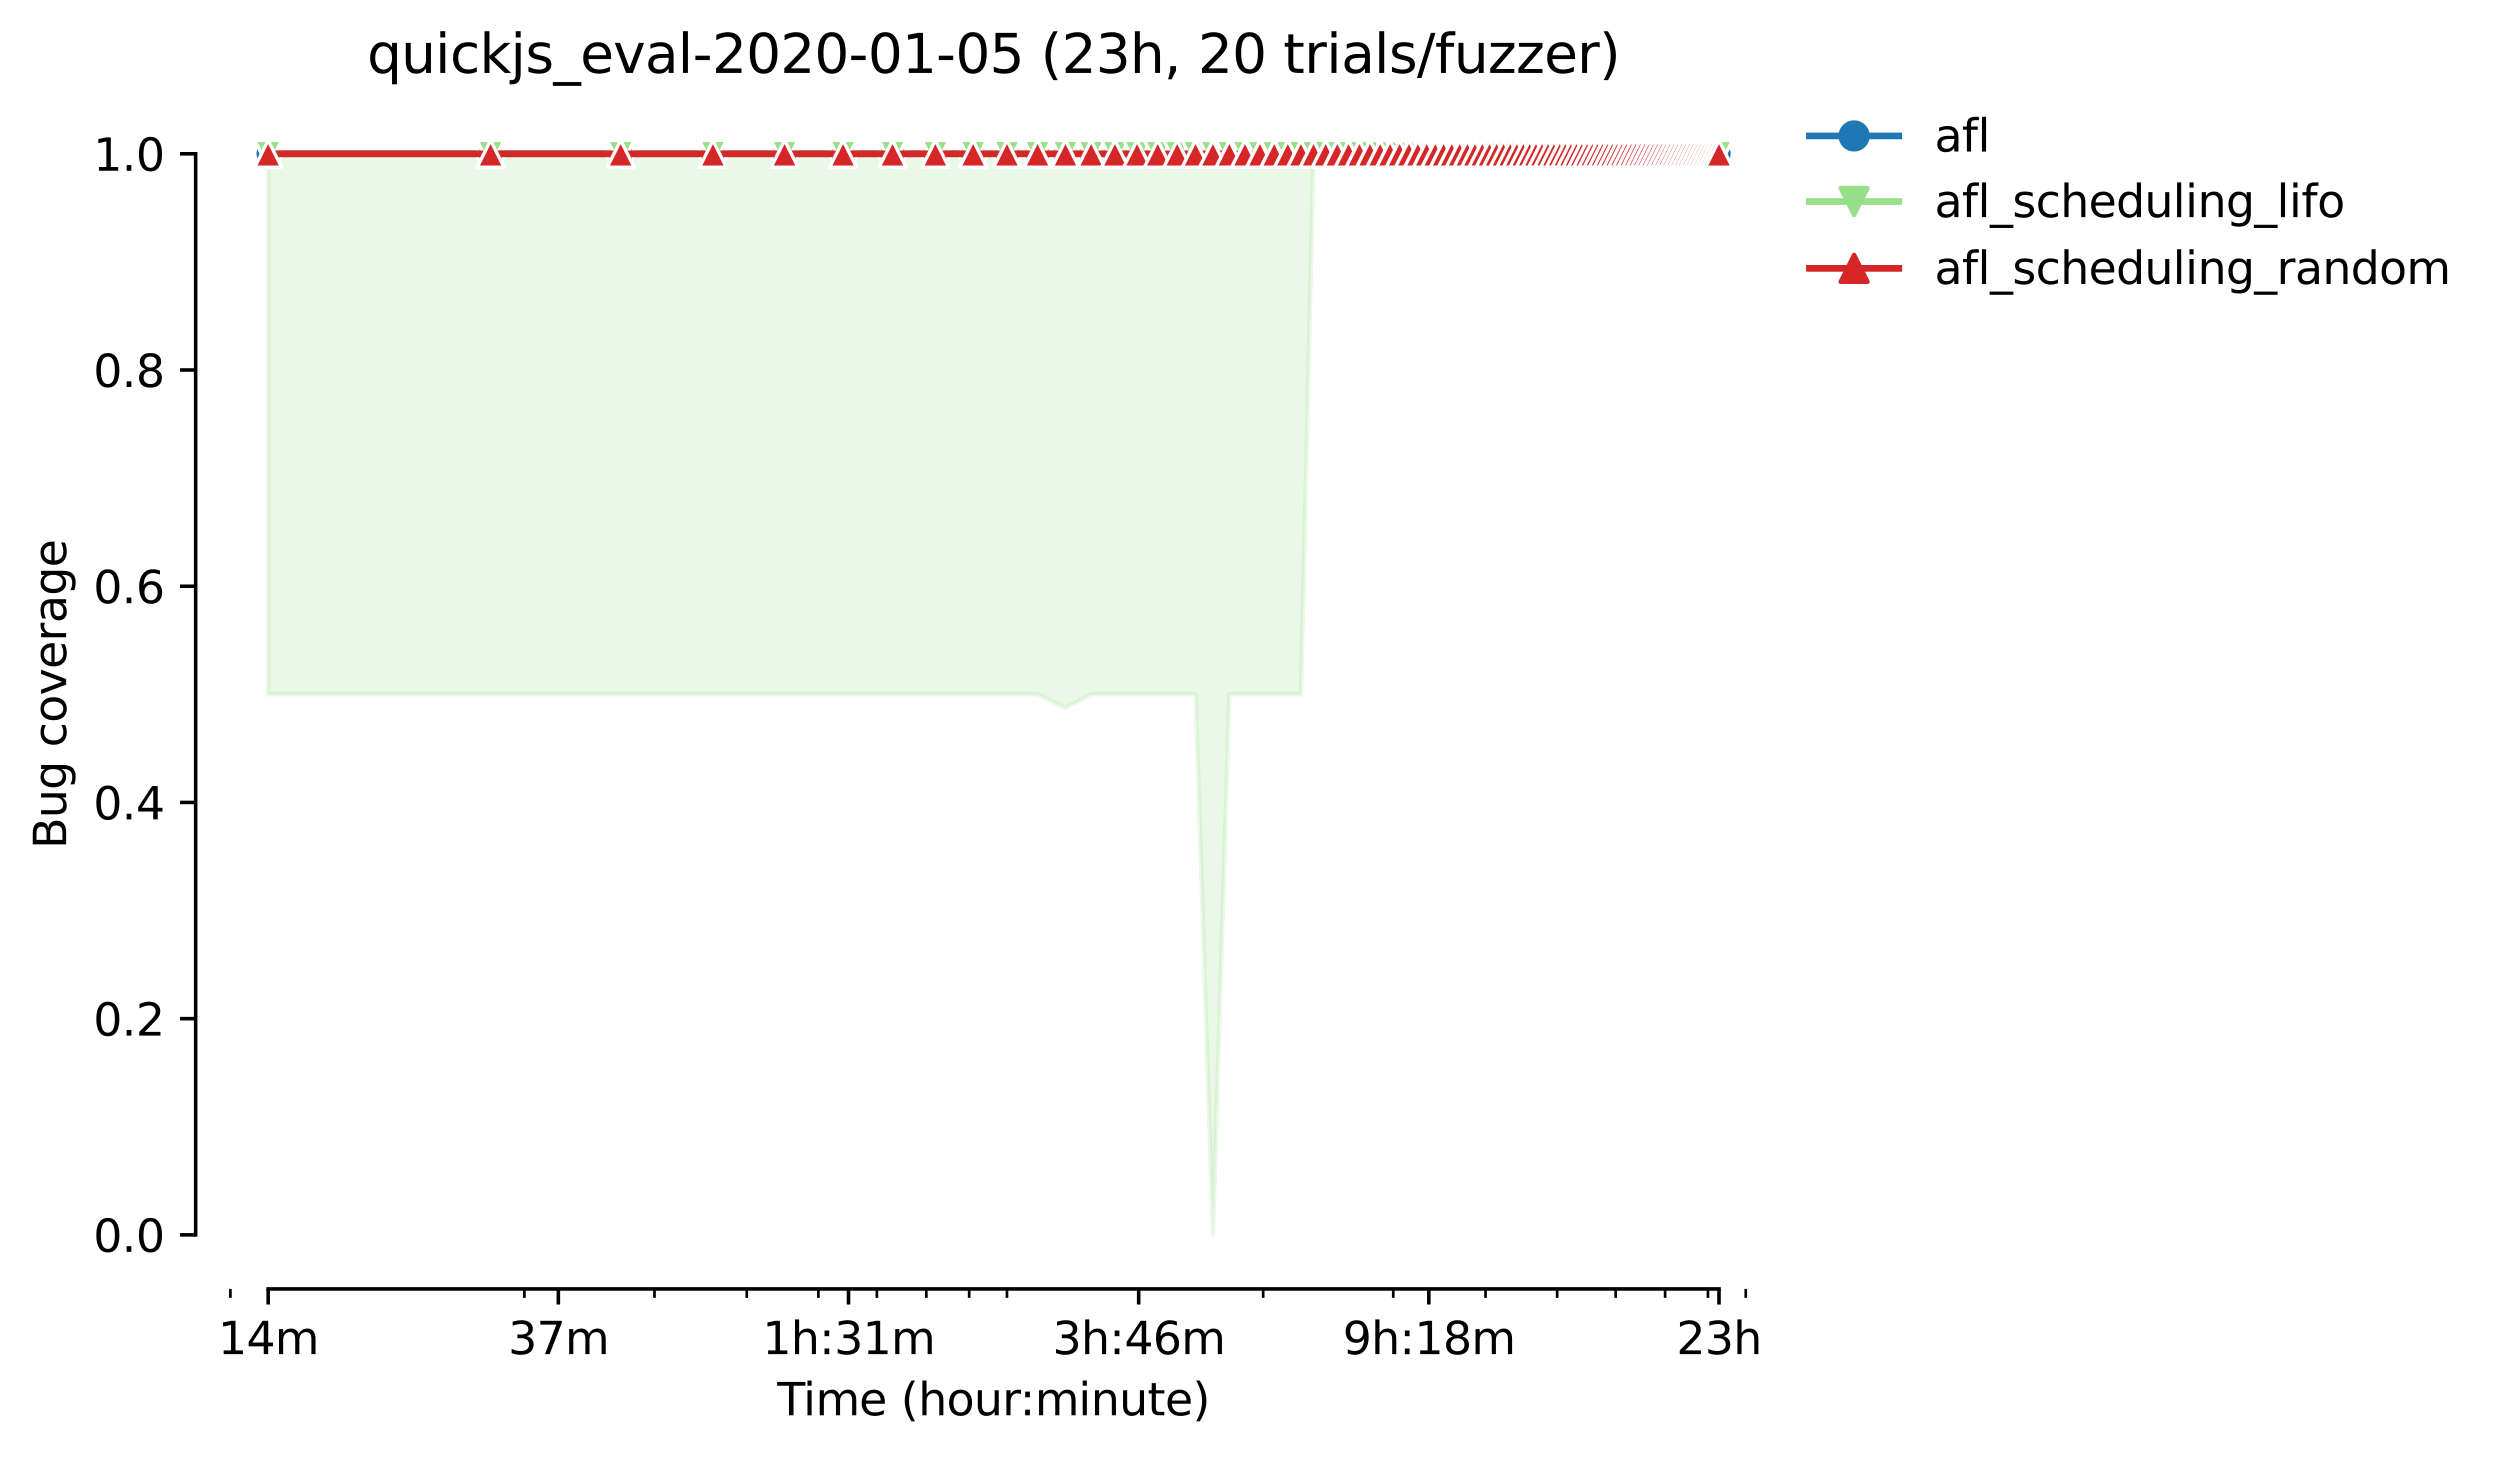 <?xml version="1.0" encoding="utf-8" standalone="no"?>
<!DOCTYPE svg PUBLIC "-//W3C//DTD SVG 1.1//EN"
  "http://www.w3.org/Graphics/SVG/1.1/DTD/svg11.dtd">
<svg height="325.986pt" version="1.1" viewBox="0 0 559.439 325.986" width="559.439pt" xmlns="http://www.w3.org/2000/svg" xmlns:xlink="http://www.w3.org/1999/xlink">
 <defs>
  <style type="text/css">*{stroke-linecap:butt;stroke-linejoin:round;}</style>
 </defs>
 <g id="figure_1">
  <g id="patch_1">
   <path d="M 0 325.986 
L 559.439 325.986 
L 559.439 0 
L 0 0 
z
" style="fill:#ffffff;"/>
  </g>
  <g id="axes_1">
   <g id="patch_2">
    <path d="M 43.781 288.43 
L 400.901 288.43 
L 400.901 22.318 
L 43.781 22.318 
z
" style="fill:#ffffff;"/>
   </g>
   <g id="PolyCollection_1">
    <defs>
     <path d="M 60.014 -291.572 
L 60.014 -291.572 
L 109.78 -291.572 
L 138.892 -291.572 
L 159.547 -291.572 
L 175.568 -291.572 
L 188.658 -291.572 
L 199.726 -291.572 
L 209.313 -291.572 
L 217.77 -291.572 
L 225.335 -291.572 
L 232.178 -291.572 
L 238.425 -291.572 
L 244.172 -291.572 
L 249.493 -291.572 
L 254.446 -291.572 
L 259.08 -291.572 
L 263.433 -291.572 
L 267.536 -291.572 
L 271.418 -291.572 
L 275.101 -291.572 
L 278.604 -291.572 
L 281.944 -291.572 
L 285.136 -291.572 
L 288.191 -291.572 
L 291.122 -291.572 
L 293.938 -291.572 
L 296.648 -291.572 
L 299.259 -291.572 
L 301.778 -291.572 
L 304.213 -291.572 
L 306.567 -291.572 
L 308.846 -291.572 
L 311.056 -291.572 
L 313.199 -291.572 
L 315.28 -291.572 
L 317.303 -291.572 
L 319.27 -291.572 
L 321.185 -291.572 
L 323.05 -291.572 
L 324.867 -291.572 
L 326.64 -291.572 
L 328.37 -291.572 
L 330.06 -291.572 
L 331.711 -291.572 
L 333.324 -291.572 
L 334.902 -291.572 
L 336.446 -291.572 
L 337.958 -291.572 
L 339.438 -291.572 
L 340.889 -291.572 
L 342.31 -291.572 
L 343.705 -291.572 
L 345.072 -291.572 
L 346.414 -291.572 
L 347.732 -291.572 
L 349.025 -291.572 
L 350.296 -291.572 
L 351.545 -291.572 
L 352.772 -291.572 
L 353.979 -291.572 
L 355.166 -291.572 
L 356.333 -291.572 
L 357.482 -291.572 
L 358.613 -291.572 
L 359.726 -291.572 
L 360.822 -291.572 
L 361.902 -291.572 
L 362.965 -291.572 
L 364.014 -291.572 
L 365.047 -291.572 
L 366.065 -291.572 
L 367.069 -291.572 
L 368.06 -291.572 
L 369.036 -291.572 
L 370 -291.572 
L 370.951 -291.572 
L 371.89 -291.572 
L 372.816 -291.572 
L 373.731 -291.572 
L 374.634 -291.572 
L 375.526 -291.572 
L 376.407 -291.572 
L 377.277 -291.572 
L 378.137 -291.572 
L 378.987 -291.572 
L 379.826 -291.572 
L 380.656 -291.572 
L 381.477 -291.572 
L 382.288 -291.572 
L 383.09 -291.572 
L 383.884 -291.572 
L 384.669 -291.572 
L 384.669 -291.572 
L 384.669 -291.572 
L 383.884 -291.572 
L 383.09 -291.572 
L 382.288 -291.572 
L 381.477 -291.572 
L 380.656 -291.572 
L 379.826 -291.572 
L 378.987 -291.572 
L 378.137 -291.572 
L 377.277 -291.572 
L 376.407 -291.572 
L 375.526 -291.572 
L 374.634 -291.572 
L 373.731 -291.572 
L 372.816 -291.572 
L 371.89 -291.572 
L 370.951 -291.572 
L 370 -291.572 
L 369.036 -291.572 
L 368.06 -291.572 
L 367.069 -291.572 
L 366.065 -291.572 
L 365.047 -291.572 
L 364.014 -291.572 
L 362.965 -291.572 
L 361.902 -291.572 
L 360.822 -291.572 
L 359.726 -291.572 
L 358.613 -291.572 
L 357.482 -291.572 
L 356.333 -291.572 
L 355.166 -291.572 
L 353.979 -291.572 
L 352.772 -291.572 
L 351.545 -291.572 
L 350.296 -291.572 
L 349.025 -291.572 
L 347.732 -291.572 
L 346.414 -291.572 
L 345.072 -291.572 
L 343.705 -291.572 
L 342.31 -291.572 
L 340.889 -291.572 
L 339.438 -291.572 
L 337.958 -291.572 
L 336.446 -291.572 
L 334.902 -291.572 
L 333.324 -291.572 
L 331.711 -291.572 
L 330.06 -291.572 
L 328.37 -291.572 
L 326.64 -291.572 
L 324.867 -291.572 
L 323.05 -291.572 
L 321.185 -291.572 
L 319.27 -291.572 
L 317.303 -291.572 
L 315.28 -291.572 
L 313.199 -291.572 
L 311.056 -291.572 
L 308.846 -291.572 
L 306.567 -291.572 
L 304.213 -291.572 
L 301.778 -291.572 
L 299.259 -291.572 
L 296.648 -291.572 
L 293.938 -291.572 
L 291.122 -291.572 
L 288.191 -291.572 
L 285.136 -291.572 
L 281.944 -291.572 
L 278.604 -291.572 
L 275.101 -291.572 
L 271.418 -291.572 
L 267.536 -291.572 
L 263.433 -291.572 
L 259.08 -291.572 
L 254.446 -291.572 
L 249.493 -291.572 
L 244.172 -291.572 
L 238.425 -291.572 
L 232.178 -291.572 
L 225.335 -291.572 
L 217.77 -291.572 
L 209.313 -291.572 
L 199.726 -291.572 
L 188.658 -291.572 
L 175.568 -291.572 
L 159.547 -291.572 
L 138.892 -291.572 
L 109.78 -291.572 
L 60.014 -291.572 
z
" id="medf1de9126" style="stroke:#1f77b4;stroke-opacity:0.2;"/>
    </defs>
    <g clip-path="url(#p1e41e2c7c8)">
     <use style="fill:#1f77b4;fill-opacity:0.2;stroke:#1f77b4;stroke-opacity:0.2;" x="0" xlink:href="#medf1de9126" y="325.986"/>
    </g>
   </g>
   <g id="PolyCollection_2">
    <defs>
     <path d="M 60.014 -291.572 
L 60.014 -170.612 
L 109.78 -170.612 
L 138.892 -170.612 
L 159.547 -170.612 
L 175.568 -170.612 
L 188.658 -170.612 
L 199.726 -170.612 
L 209.313 -170.612 
L 217.77 -170.612 
L 225.335 -170.612 
L 232.178 -170.612 
L 238.425 -167.588 
L 244.172 -170.612 
L 249.493 -170.612 
L 254.446 -170.612 
L 259.08 -170.612 
L 263.433 -170.612 
L 267.536 -170.612 
L 271.418 -49.652 
L 275.101 -170.612 
L 278.604 -170.612 
L 281.944 -170.612 
L 285.136 -170.612 
L 288.191 -170.612 
L 291.122 -170.612 
L 293.938 -291.572 
L 296.648 -291.572 
L 299.259 -291.572 
L 301.778 -291.572 
L 304.213 -291.572 
L 306.567 -291.572 
L 308.846 -291.572 
L 311.056 -291.572 
L 313.199 -291.572 
L 315.28 -291.572 
L 317.303 -291.572 
L 319.27 -291.572 
L 321.185 -291.572 
L 323.05 -291.572 
L 324.867 -291.572 
L 326.64 -291.572 
L 328.37 -291.572 
L 330.06 -291.572 
L 331.711 -291.572 
L 333.324 -291.572 
L 334.902 -291.572 
L 336.446 -291.572 
L 337.958 -291.572 
L 339.438 -291.572 
L 340.889 -291.572 
L 342.31 -291.572 
L 343.705 -291.572 
L 345.072 -291.572 
L 346.414 -291.572 
L 347.732 -291.572 
L 349.025 -291.572 
L 350.296 -291.572 
L 351.545 -291.572 
L 352.772 -291.572 
L 353.979 -291.572 
L 355.166 -291.572 
L 356.333 -291.572 
L 357.482 -291.572 
L 358.613 -291.572 
L 359.726 -291.572 
L 360.822 -291.572 
L 361.902 -291.572 
L 362.965 -291.572 
L 364.014 -291.572 
L 365.047 -291.572 
L 366.065 -291.572 
L 367.069 -291.572 
L 368.06 -291.572 
L 369.036 -291.572 
L 370 -291.572 
L 370.951 -291.572 
L 371.89 -291.572 
L 372.816 -291.572 
L 373.731 -291.572 
L 374.634 -291.572 
L 375.526 -291.572 
L 376.407 -291.572 
L 377.277 -291.572 
L 378.137 -291.572 
L 378.987 -291.572 
L 379.826 -291.572 
L 380.656 -291.572 
L 381.477 -291.572 
L 382.288 -291.572 
L 383.09 -291.572 
L 383.884 -291.572 
L 384.669 -291.572 
L 384.669 -291.572 
L 384.669 -291.572 
L 383.884 -291.572 
L 383.09 -291.572 
L 382.288 -291.572 
L 381.477 -291.572 
L 380.656 -291.572 
L 379.826 -291.572 
L 378.987 -291.572 
L 378.137 -291.572 
L 377.277 -291.572 
L 376.407 -291.572 
L 375.526 -291.572 
L 374.634 -291.572 
L 373.731 -291.572 
L 372.816 -291.572 
L 371.89 -291.572 
L 370.951 -291.572 
L 370 -291.572 
L 369.036 -291.572 
L 368.06 -291.572 
L 367.069 -291.572 
L 366.065 -291.572 
L 365.047 -291.572 
L 364.014 -291.572 
L 362.965 -291.572 
L 361.902 -291.572 
L 360.822 -291.572 
L 359.726 -291.572 
L 358.613 -291.572 
L 357.482 -291.572 
L 356.333 -291.572 
L 355.166 -291.572 
L 353.979 -291.572 
L 352.772 -291.572 
L 351.545 -291.572 
L 350.296 -291.572 
L 349.025 -291.572 
L 347.732 -291.572 
L 346.414 -291.572 
L 345.072 -291.572 
L 343.705 -291.572 
L 342.31 -291.572 
L 340.889 -291.572 
L 339.438 -291.572 
L 337.958 -291.572 
L 336.446 -291.572 
L 334.902 -291.572 
L 333.324 -291.572 
L 331.711 -291.572 
L 330.06 -291.572 
L 328.37 -291.572 
L 326.64 -291.572 
L 324.867 -291.572 
L 323.05 -291.572 
L 321.185 -291.572 
L 319.27 -291.572 
L 317.303 -291.572 
L 315.28 -291.572 
L 313.199 -291.572 
L 311.056 -291.572 
L 308.846 -291.572 
L 306.567 -291.572 
L 304.213 -291.572 
L 301.778 -291.572 
L 299.259 -291.572 
L 296.648 -291.572 
L 293.938 -291.572 
L 291.122 -291.572 
L 288.191 -291.572 
L 285.136 -291.572 
L 281.944 -291.572 
L 278.604 -291.572 
L 275.101 -291.572 
L 271.418 -291.572 
L 267.536 -291.572 
L 263.433 -291.572 
L 259.08 -291.572 
L 254.446 -291.572 
L 249.493 -291.572 
L 244.172 -291.572 
L 238.425 -291.572 
L 232.178 -291.572 
L 225.335 -291.572 
L 217.77 -291.572 
L 209.313 -291.572 
L 199.726 -291.572 
L 188.658 -291.572 
L 175.568 -291.572 
L 159.547 -291.572 
L 138.892 -291.572 
L 109.78 -291.572 
L 60.014 -291.572 
z
" id="m9ba8d1e390" style="stroke:#98df8a;stroke-opacity:0.2;"/>
    </defs>
    <g clip-path="url(#p1e41e2c7c8)">
     <use style="fill:#98df8a;fill-opacity:0.2;stroke:#98df8a;stroke-opacity:0.2;" x="0" xlink:href="#m9ba8d1e390" y="325.986"/>
    </g>
   </g>
   <g id="PolyCollection_3">
    <defs>
     <path d="M 60.014 -291.572 
L 60.014 -291.572 
L 109.78 -291.572 
L 138.892 -291.572 
L 159.547 -291.572 
L 175.568 -291.572 
L 188.658 -291.572 
L 199.726 -291.572 
L 209.313 -291.572 
L 217.77 -291.572 
L 225.335 -291.572 
L 232.178 -291.572 
L 238.425 -291.572 
L 244.172 -291.572 
L 249.493 -291.572 
L 254.446 -291.572 
L 259.08 -291.572 
L 263.433 -291.572 
L 267.536 -291.572 
L 271.418 -291.572 
L 275.101 -291.572 
L 278.604 -291.572 
L 281.944 -291.572 
L 285.136 -291.572 
L 288.191 -291.572 
L 291.122 -291.572 
L 293.938 -291.572 
L 296.648 -291.572 
L 299.259 -291.572 
L 301.778 -291.572 
L 304.213 -291.572 
L 306.567 -291.572 
L 308.846 -291.572 
L 311.056 -291.572 
L 313.199 -291.572 
L 315.28 -291.572 
L 317.303 -291.572 
L 319.27 -291.572 
L 321.185 -291.572 
L 323.05 -291.572 
L 324.867 -291.572 
L 326.64 -291.572 
L 328.37 -291.572 
L 330.06 -291.572 
L 331.711 -291.572 
L 333.324 -291.572 
L 334.902 -291.572 
L 336.446 -291.572 
L 337.958 -291.572 
L 339.438 -291.572 
L 340.889 -291.572 
L 342.31 -291.572 
L 343.705 -291.572 
L 345.072 -291.572 
L 346.414 -291.572 
L 347.732 -291.572 
L 349.025 -291.572 
L 350.296 -291.572 
L 351.545 -291.572 
L 352.772 -291.572 
L 353.979 -291.572 
L 355.166 -291.572 
L 356.333 -291.572 
L 357.482 -291.572 
L 358.613 -291.572 
L 359.726 -291.572 
L 360.822 -291.572 
L 361.902 -291.572 
L 362.965 -291.572 
L 364.014 -291.572 
L 365.047 -291.572 
L 366.065 -291.572 
L 367.069 -291.572 
L 368.06 -291.572 
L 369.036 -291.572 
L 370 -291.572 
L 370.951 -291.572 
L 371.89 -291.572 
L 372.816 -291.572 
L 373.731 -291.572 
L 374.634 -291.572 
L 375.526 -291.572 
L 376.407 -291.572 
L 377.277 -291.572 
L 378.137 -291.572 
L 378.987 -291.572 
L 379.826 -291.572 
L 380.656 -291.572 
L 381.477 -291.572 
L 382.288 -291.572 
L 383.09 -291.572 
L 383.884 -291.572 
L 384.669 -291.572 
L 384.669 -291.572 
L 384.669 -291.572 
L 383.884 -291.572 
L 383.09 -291.572 
L 382.288 -291.572 
L 381.477 -291.572 
L 380.656 -291.572 
L 379.826 -291.572 
L 378.987 -291.572 
L 378.137 -291.572 
L 377.277 -291.572 
L 376.407 -291.572 
L 375.526 -291.572 
L 374.634 -291.572 
L 373.731 -291.572 
L 372.816 -291.572 
L 371.89 -291.572 
L 370.951 -291.572 
L 370 -291.572 
L 369.036 -291.572 
L 368.06 -291.572 
L 367.069 -291.572 
L 366.065 -291.572 
L 365.047 -291.572 
L 364.014 -291.572 
L 362.965 -291.572 
L 361.902 -291.572 
L 360.822 -291.572 
L 359.726 -291.572 
L 358.613 -291.572 
L 357.482 -291.572 
L 356.333 -291.572 
L 355.166 -291.572 
L 353.979 -291.572 
L 352.772 -291.572 
L 351.545 -291.572 
L 350.296 -291.572 
L 349.025 -291.572 
L 347.732 -291.572 
L 346.414 -291.572 
L 345.072 -291.572 
L 343.705 -291.572 
L 342.31 -291.572 
L 340.889 -291.572 
L 339.438 -291.572 
L 337.958 -291.572 
L 336.446 -291.572 
L 334.902 -291.572 
L 333.324 -291.572 
L 331.711 -291.572 
L 330.06 -291.572 
L 328.37 -291.572 
L 326.64 -291.572 
L 324.867 -291.572 
L 323.05 -291.572 
L 321.185 -291.572 
L 319.27 -291.572 
L 317.303 -291.572 
L 315.28 -291.572 
L 313.199 -291.572 
L 311.056 -291.572 
L 308.846 -291.572 
L 306.567 -291.572 
L 304.213 -291.572 
L 301.778 -291.572 
L 299.259 -291.572 
L 296.648 -291.572 
L 293.938 -291.572 
L 291.122 -291.572 
L 288.191 -291.572 
L 285.136 -291.572 
L 281.944 -291.572 
L 278.604 -291.572 
L 275.101 -291.572 
L 271.418 -291.572 
L 267.536 -291.572 
L 263.433 -291.572 
L 259.08 -291.572 
L 254.446 -291.572 
L 249.493 -291.572 
L 244.172 -291.572 
L 238.425 -291.572 
L 232.178 -291.572 
L 225.335 -291.572 
L 217.77 -291.572 
L 209.313 -291.572 
L 199.726 -291.572 
L 188.658 -291.572 
L 175.568 -291.572 
L 159.547 -291.572 
L 138.892 -291.572 
L 109.78 -291.572 
L 60.014 -291.572 
z
" id="mbdd104a611" style="stroke:#d62728;stroke-opacity:0.2;"/>
    </defs>
    <g clip-path="url(#p1e41e2c7c8)">
     <use style="fill:#d62728;fill-opacity:0.2;stroke:#d62728;stroke-opacity:0.2;" x="0" xlink:href="#mbdd104a611" y="325.986"/>
    </g>
   </g>
   <g id="matplotlib.axis_1">
    <g id="xtick_1">
     <g id="line2d_1">
      <defs>
       <path d="M 0 0 
L 0 3.5 
" id="m28060b2d0f" style="stroke:#000000;stroke-width:0.8;"/>
      </defs>
      <g>
       <use style="stroke:#000000;stroke-width:0.8;" x="60.014" xlink:href="#m28060b2d0f" y="288.43"/>
      </g>
     </g>
     <g id="text_1">
      <!-- 14m -->
      <g transform="translate(48.781 303.029)scale(0.1 -0.1)">
       <defs>
        <path d="M 794 531 
L 1825 531 
L 1825 4091 
L 703 3866 
L 703 4441 
L 1819 4666 
L 2450 4666 
L 2450 531 
L 3481 531 
L 3481 0 
L 794 0 
L 794 531 
z
" id="DejaVuSans-31" transform="scale(0.016)"/>
        <path d="M 2419 4116 
L 825 1625 
L 2419 1625 
L 2419 4116 
z
M 2253 4666 
L 3047 4666 
L 3047 1625 
L 3713 1625 
L 3713 1100 
L 3047 1100 
L 3047 0 
L 2419 0 
L 2419 1100 
L 313 1100 
L 313 1709 
L 2253 4666 
z
" id="DejaVuSans-34" transform="scale(0.016)"/>
        <path d="M 3328 2828 
Q 3544 3216 3844 3400 
Q 4144 3584 4550 3584 
Q 5097 3584 5394 3201 
Q 5691 2819 5691 2113 
L 5691 0 
L 5113 0 
L 5113 2094 
Q 5113 2597 4934 2840 
Q 4756 3084 4391 3084 
Q 3944 3084 3684 2787 
Q 3425 2491 3425 1978 
L 3425 0 
L 2847 0 
L 2847 2094 
Q 2847 2600 2669 2842 
Q 2491 3084 2119 3084 
Q 1678 3084 1418 2786 
Q 1159 2488 1159 1978 
L 1159 0 
L 581 0 
L 581 3500 
L 1159 3500 
L 1159 2956 
Q 1356 3278 1631 3431 
Q 1906 3584 2284 3584 
Q 2666 3584 2933 3390 
Q 3200 3197 3328 2828 
z
" id="DejaVuSans-6d" transform="scale(0.016)"/>
       </defs>
       <use xlink:href="#DejaVuSans-31"/>
       <use x="63.623" xlink:href="#DejaVuSans-34"/>
       <use x="127.246" xlink:href="#DejaVuSans-6d"/>
      </g>
     </g>
    </g>
    <g id="xtick_2">
     <g id="line2d_2">
      <g>
       <use style="stroke:#000000;stroke-width:0.8;" x="124.945" xlink:href="#m28060b2d0f" y="288.43"/>
      </g>
     </g>
     <g id="text_2">
      <!-- 37m -->
      <g transform="translate(113.712 303.029)scale(0.1 -0.1)">
       <defs>
        <path d="M 2597 2516 
Q 3050 2419 3304 2112 
Q 3559 1806 3559 1356 
Q 3559 666 3084 287 
Q 2609 -91 1734 -91 
Q 1441 -91 1130 -33 
Q 819 25 488 141 
L 488 750 
Q 750 597 1062 519 
Q 1375 441 1716 441 
Q 2309 441 2620 675 
Q 2931 909 2931 1356 
Q 2931 1769 2642 2001 
Q 2353 2234 1838 2234 
L 1294 2234 
L 1294 2753 
L 1863 2753 
Q 2328 2753 2575 2939 
Q 2822 3125 2822 3475 
Q 2822 3834 2567 4026 
Q 2313 4219 1838 4219 
Q 1578 4219 1281 4162 
Q 984 4106 628 3988 
L 628 4550 
Q 988 4650 1302 4700 
Q 1616 4750 1894 4750 
Q 2613 4750 3031 4423 
Q 3450 4097 3450 3541 
Q 3450 3153 3228 2886 
Q 3006 2619 2597 2516 
z
" id="DejaVuSans-33" transform="scale(0.016)"/>
        <path d="M 525 4666 
L 3525 4666 
L 3525 4397 
L 1831 0 
L 1172 0 
L 2766 4134 
L 525 4134 
L 525 4666 
z
" id="DejaVuSans-37" transform="scale(0.016)"/>
       </defs>
       <use xlink:href="#DejaVuSans-33"/>
       <use x="63.623" xlink:href="#DejaVuSans-37"/>
       <use x="127.246" xlink:href="#DejaVuSans-6d"/>
      </g>
     </g>
    </g>
    <g id="xtick_3">
     <g id="line2d_3">
      <g>
       <use style="stroke:#000000;stroke-width:0.8;" x="189.876" xlink:href="#m28060b2d0f" y="288.43"/>
      </g>
     </g>
     <g id="text_3">
      <!-- 1h:31m -->
      <g transform="translate(170.609 303.029)scale(0.1 -0.1)">
       <defs>
        <path d="M 3513 2113 
L 3513 0 
L 2938 0 
L 2938 2094 
Q 2938 2591 2744 2837 
Q 2550 3084 2163 3084 
Q 1697 3084 1428 2787 
Q 1159 2491 1159 1978 
L 1159 0 
L 581 0 
L 581 4863 
L 1159 4863 
L 1159 2956 
Q 1366 3272 1645 3428 
Q 1925 3584 2291 3584 
Q 2894 3584 3203 3211 
Q 3513 2838 3513 2113 
z
" id="DejaVuSans-68" transform="scale(0.016)"/>
        <path d="M 750 794 
L 1409 794 
L 1409 0 
L 750 0 
L 750 794 
z
M 750 3309 
L 1409 3309 
L 1409 2516 
L 750 2516 
L 750 3309 
z
" id="DejaVuSans-3a" transform="scale(0.016)"/>
       </defs>
       <use xlink:href="#DejaVuSans-31"/>
       <use x="63.623" xlink:href="#DejaVuSans-68"/>
       <use x="127.002" xlink:href="#DejaVuSans-3a"/>
       <use x="160.693" xlink:href="#DejaVuSans-33"/>
       <use x="224.316" xlink:href="#DejaVuSans-31"/>
       <use x="287.939" xlink:href="#DejaVuSans-6d"/>
      </g>
     </g>
    </g>
    <g id="xtick_4">
     <g id="line2d_4">
      <g>
       <use style="stroke:#000000;stroke-width:0.8;" x="254.807" xlink:href="#m28060b2d0f" y="288.43"/>
      </g>
     </g>
     <g id="text_4">
      <!-- 3h:46m -->
      <g transform="translate(235.54 303.029)scale(0.1 -0.1)">
       <defs>
        <path d="M 2113 2584 
Q 1688 2584 1439 2293 
Q 1191 2003 1191 1497 
Q 1191 994 1439 701 
Q 1688 409 2113 409 
Q 2538 409 2786 701 
Q 3034 994 3034 1497 
Q 3034 2003 2786 2293 
Q 2538 2584 2113 2584 
z
M 3366 4563 
L 3366 3988 
Q 3128 4100 2886 4159 
Q 2644 4219 2406 4219 
Q 1781 4219 1451 3797 
Q 1122 3375 1075 2522 
Q 1259 2794 1537 2939 
Q 1816 3084 2150 3084 
Q 2853 3084 3261 2657 
Q 3669 2231 3669 1497 
Q 3669 778 3244 343 
Q 2819 -91 2113 -91 
Q 1303 -91 875 529 
Q 447 1150 447 2328 
Q 447 3434 972 4092 
Q 1497 4750 2381 4750 
Q 2619 4750 2861 4703 
Q 3103 4656 3366 4563 
z
" id="DejaVuSans-36" transform="scale(0.016)"/>
       </defs>
       <use xlink:href="#DejaVuSans-33"/>
       <use x="63.623" xlink:href="#DejaVuSans-68"/>
       <use x="127.002" xlink:href="#DejaVuSans-3a"/>
       <use x="160.693" xlink:href="#DejaVuSans-34"/>
       <use x="224.316" xlink:href="#DejaVuSans-36"/>
       <use x="287.939" xlink:href="#DejaVuSans-6d"/>
      </g>
     </g>
    </g>
    <g id="xtick_5">
     <g id="line2d_5">
      <g>
       <use style="stroke:#000000;stroke-width:0.8;" x="319.738" xlink:href="#m28060b2d0f" y="288.43"/>
      </g>
     </g>
     <g id="text_5">
      <!-- 9h:18m -->
      <g transform="translate(300.471 303.029)scale(0.1 -0.1)">
       <defs>
        <path d="M 703 97 
L 703 672 
Q 941 559 1184 500 
Q 1428 441 1663 441 
Q 2288 441 2617 861 
Q 2947 1281 2994 2138 
Q 2813 1869 2534 1725 
Q 2256 1581 1919 1581 
Q 1219 1581 811 2004 
Q 403 2428 403 3163 
Q 403 3881 828 4315 
Q 1253 4750 1959 4750 
Q 2769 4750 3195 4129 
Q 3622 3509 3622 2328 
Q 3622 1225 3098 567 
Q 2575 -91 1691 -91 
Q 1453 -91 1209 -44 
Q 966 3 703 97 
z
M 1959 2075 
Q 2384 2075 2632 2365 
Q 2881 2656 2881 3163 
Q 2881 3666 2632 3958 
Q 2384 4250 1959 4250 
Q 1534 4250 1286 3958 
Q 1038 3666 1038 3163 
Q 1038 2656 1286 2365 
Q 1534 2075 1959 2075 
z
" id="DejaVuSans-39" transform="scale(0.016)"/>
        <path d="M 2034 2216 
Q 1584 2216 1326 1975 
Q 1069 1734 1069 1313 
Q 1069 891 1326 650 
Q 1584 409 2034 409 
Q 2484 409 2743 651 
Q 3003 894 3003 1313 
Q 3003 1734 2745 1975 
Q 2488 2216 2034 2216 
z
M 1403 2484 
Q 997 2584 770 2862 
Q 544 3141 544 3541 
Q 544 4100 942 4425 
Q 1341 4750 2034 4750 
Q 2731 4750 3128 4425 
Q 3525 4100 3525 3541 
Q 3525 3141 3298 2862 
Q 3072 2584 2669 2484 
Q 3125 2378 3379 2068 
Q 3634 1759 3634 1313 
Q 3634 634 3220 271 
Q 2806 -91 2034 -91 
Q 1263 -91 848 271 
Q 434 634 434 1313 
Q 434 1759 690 2068 
Q 947 2378 1403 2484 
z
M 1172 3481 
Q 1172 3119 1398 2916 
Q 1625 2713 2034 2713 
Q 2441 2713 2670 2916 
Q 2900 3119 2900 3481 
Q 2900 3844 2670 4047 
Q 2441 4250 2034 4250 
Q 1625 4250 1398 4047 
Q 1172 3844 1172 3481 
z
" id="DejaVuSans-38" transform="scale(0.016)"/>
       </defs>
       <use xlink:href="#DejaVuSans-39"/>
       <use x="63.623" xlink:href="#DejaVuSans-68"/>
       <use x="127.002" xlink:href="#DejaVuSans-3a"/>
       <use x="160.693" xlink:href="#DejaVuSans-31"/>
       <use x="224.316" xlink:href="#DejaVuSans-38"/>
       <use x="287.939" xlink:href="#DejaVuSans-6d"/>
      </g>
     </g>
    </g>
    <g id="xtick_6">
     <g id="line2d_6">
      <g>
       <use style="stroke:#000000;stroke-width:0.8;" x="384.669" xlink:href="#m28060b2d0f" y="288.43"/>
      </g>
     </g>
     <g id="text_6">
      <!-- 23h -->
      <g transform="translate(375.138 303.029)scale(0.1 -0.1)">
       <defs>
        <path d="M 1228 531 
L 3431 531 
L 3431 0 
L 469 0 
L 469 531 
Q 828 903 1448 1529 
Q 2069 2156 2228 2338 
Q 2531 2678 2651 2914 
Q 2772 3150 2772 3378 
Q 2772 3750 2511 3984 
Q 2250 4219 1831 4219 
Q 1534 4219 1204 4116 
Q 875 4013 500 3803 
L 500 4441 
Q 881 4594 1212 4672 
Q 1544 4750 1819 4750 
Q 2544 4750 2975 4387 
Q 3406 4025 3406 3419 
Q 3406 3131 3298 2873 
Q 3191 2616 2906 2266 
Q 2828 2175 2409 1742 
Q 1991 1309 1228 531 
z
" id="DejaVuSans-32" transform="scale(0.016)"/>
       </defs>
       <use xlink:href="#DejaVuSans-32"/>
       <use x="63.623" xlink:href="#DejaVuSans-33"/>
       <use x="127.246" xlink:href="#DejaVuSans-68"/>
      </g>
     </g>
    </g>
    <g id="xtick_7">
     <g id="line2d_7">
      <defs>
       <path d="M 0 0 
L 0 2 
" id="m9552180037" style="stroke:#000000;stroke-width:0.6;"/>
      </defs>
      <g>
       <use style="stroke:#000000;stroke-width:0.6;" x="51.557" xlink:href="#m9552180037" y="288.43"/>
      </g>
     </g>
    </g>
    <g id="xtick_8">
     <g id="line2d_8">
      <g>
       <use style="stroke:#000000;stroke-width:0.6;" x="117.345" xlink:href="#m9552180037" y="288.43"/>
      </g>
     </g>
    </g>
    <g id="xtick_9">
     <g id="line2d_9">
      <g>
       <use style="stroke:#000000;stroke-width:0.6;" x="146.457" xlink:href="#m9552180037" y="288.43"/>
      </g>
     </g>
    </g>
    <g id="xtick_10">
     <g id="line2d_10">
      <g>
       <use style="stroke:#000000;stroke-width:0.6;" x="167.112" xlink:href="#m9552180037" y="288.43"/>
      </g>
     </g>
    </g>
    <g id="xtick_11">
     <g id="line2d_11">
      <g>
       <use style="stroke:#000000;stroke-width:0.6;" x="183.133" xlink:href="#m9552180037" y="288.43"/>
      </g>
     </g>
    </g>
    <g id="xtick_12">
     <g id="line2d_12">
      <g>
       <use style="stroke:#000000;stroke-width:0.6;" x="196.223" xlink:href="#m9552180037" y="288.43"/>
      </g>
     </g>
    </g>
    <g id="xtick_13">
     <g id="line2d_13">
      <g>
       <use style="stroke:#000000;stroke-width:0.6;" x="207.291" xlink:href="#m9552180037" y="288.43"/>
      </g>
     </g>
    </g>
    <g id="xtick_14">
     <g id="line2d_14">
      <g>
       <use style="stroke:#000000;stroke-width:0.6;" x="216.878" xlink:href="#m9552180037" y="288.43"/>
      </g>
     </g>
    </g>
    <g id="xtick_15">
     <g id="line2d_15">
      <g>
       <use style="stroke:#000000;stroke-width:0.6;" x="225.335" xlink:href="#m9552180037" y="288.43"/>
      </g>
     </g>
    </g>
    <g id="xtick_16">
     <g id="line2d_16">
      <g>
       <use style="stroke:#000000;stroke-width:0.6;" x="282.666" xlink:href="#m9552180037" y="288.43"/>
      </g>
     </g>
    </g>
    <g id="xtick_17">
     <g id="line2d_17">
      <g>
       <use style="stroke:#000000;stroke-width:0.6;" x="311.777" xlink:href="#m9552180037" y="288.43"/>
      </g>
     </g>
    </g>
    <g id="xtick_18">
     <g id="line2d_18">
      <g>
       <use style="stroke:#000000;stroke-width:0.6;" x="332.432" xlink:href="#m9552180037" y="288.43"/>
      </g>
     </g>
    </g>
    <g id="xtick_19">
     <g id="line2d_19">
      <g>
       <use style="stroke:#000000;stroke-width:0.6;" x="348.453" xlink:href="#m9552180037" y="288.43"/>
      </g>
     </g>
    </g>
    <g id="xtick_20">
     <g id="line2d_20">
      <g>
       <use style="stroke:#000000;stroke-width:0.6;" x="361.544" xlink:href="#m9552180037" y="288.43"/>
      </g>
     </g>
    </g>
    <g id="xtick_21">
     <g id="line2d_21">
      <g>
       <use style="stroke:#000000;stroke-width:0.6;" x="372.611" xlink:href="#m9552180037" y="288.43"/>
      </g>
     </g>
    </g>
    <g id="xtick_22">
     <g id="line2d_22">
      <g>
       <use style="stroke:#000000;stroke-width:0.6;" x="382.199" xlink:href="#m9552180037" y="288.43"/>
      </g>
     </g>
    </g>
    <g id="xtick_23">
     <g id="line2d_23">
      <g>
       <use style="stroke:#000000;stroke-width:0.6;" x="390.655" xlink:href="#m9552180037" y="288.43"/>
      </g>
     </g>
    </g>
    <g id="text_7">
     <!-- Time (hour:minute) -->
     <g transform="translate(173.934 316.707)scale(0.1 -0.1)">
      <defs>
       <path d="M -19 4666 
L 3928 4666 
L 3928 4134 
L 2272 4134 
L 2272 0 
L 1638 0 
L 1638 4134 
L -19 4134 
L -19 4666 
z
" id="DejaVuSans-54" transform="scale(0.016)"/>
       <path d="M 603 3500 
L 1178 3500 
L 1178 0 
L 603 0 
L 603 3500 
z
M 603 4863 
L 1178 4863 
L 1178 4134 
L 603 4134 
L 603 4863 
z
" id="DejaVuSans-69" transform="scale(0.016)"/>
       <path d="M 3597 1894 
L 3597 1613 
L 953 1613 
Q 991 1019 1311 708 
Q 1631 397 2203 397 
Q 2534 397 2845 478 
Q 3156 559 3463 722 
L 3463 178 
Q 3153 47 2828 -22 
Q 2503 -91 2169 -91 
Q 1331 -91 842 396 
Q 353 884 353 1716 
Q 353 2575 817 3079 
Q 1281 3584 2069 3584 
Q 2775 3584 3186 3129 
Q 3597 2675 3597 1894 
z
M 3022 2063 
Q 3016 2534 2758 2815 
Q 2500 3097 2075 3097 
Q 1594 3097 1305 2825 
Q 1016 2553 972 2059 
L 3022 2063 
z
" id="DejaVuSans-65" transform="scale(0.016)"/>
       <path id="DejaVuSans-20" transform="scale(0.016)"/>
       <path d="M 1984 4856 
Q 1566 4138 1362 3434 
Q 1159 2731 1159 2009 
Q 1159 1288 1364 580 
Q 1569 -128 1984 -844 
L 1484 -844 
Q 1016 -109 783 600 
Q 550 1309 550 2009 
Q 550 2706 781 3412 
Q 1013 4119 1484 4856 
L 1984 4856 
z
" id="DejaVuSans-28" transform="scale(0.016)"/>
       <path d="M 1959 3097 
Q 1497 3097 1228 2736 
Q 959 2375 959 1747 
Q 959 1119 1226 758 
Q 1494 397 1959 397 
Q 2419 397 2687 759 
Q 2956 1122 2956 1747 
Q 2956 2369 2687 2733 
Q 2419 3097 1959 3097 
z
M 1959 3584 
Q 2709 3584 3137 3096 
Q 3566 2609 3566 1747 
Q 3566 888 3137 398 
Q 2709 -91 1959 -91 
Q 1206 -91 779 398 
Q 353 888 353 1747 
Q 353 2609 779 3096 
Q 1206 3584 1959 3584 
z
" id="DejaVuSans-6f" transform="scale(0.016)"/>
       <path d="M 544 1381 
L 544 3500 
L 1119 3500 
L 1119 1403 
Q 1119 906 1312 657 
Q 1506 409 1894 409 
Q 2359 409 2629 706 
Q 2900 1003 2900 1516 
L 2900 3500 
L 3475 3500 
L 3475 0 
L 2900 0 
L 2900 538 
Q 2691 219 2414 64 
Q 2138 -91 1772 -91 
Q 1169 -91 856 284 
Q 544 659 544 1381 
z
M 1991 3584 
L 1991 3584 
z
" id="DejaVuSans-75" transform="scale(0.016)"/>
       <path d="M 2631 2963 
Q 2534 3019 2420 3045 
Q 2306 3072 2169 3072 
Q 1681 3072 1420 2755 
Q 1159 2438 1159 1844 
L 1159 0 
L 581 0 
L 581 3500 
L 1159 3500 
L 1159 2956 
Q 1341 3275 1631 3429 
Q 1922 3584 2338 3584 
Q 2397 3584 2469 3576 
Q 2541 3569 2628 3553 
L 2631 2963 
z
" id="DejaVuSans-72" transform="scale(0.016)"/>
       <path d="M 3513 2113 
L 3513 0 
L 2938 0 
L 2938 2094 
Q 2938 2591 2744 2837 
Q 2550 3084 2163 3084 
Q 1697 3084 1428 2787 
Q 1159 2491 1159 1978 
L 1159 0 
L 581 0 
L 581 3500 
L 1159 3500 
L 1159 2956 
Q 1366 3272 1645 3428 
Q 1925 3584 2291 3584 
Q 2894 3584 3203 3211 
Q 3513 2838 3513 2113 
z
" id="DejaVuSans-6e" transform="scale(0.016)"/>
       <path d="M 1172 4494 
L 1172 3500 
L 2356 3500 
L 2356 3053 
L 1172 3053 
L 1172 1153 
Q 1172 725 1289 603 
Q 1406 481 1766 481 
L 2356 481 
L 2356 0 
L 1766 0 
Q 1100 0 847 248 
Q 594 497 594 1153 
L 594 3053 
L 172 3053 
L 172 3500 
L 594 3500 
L 594 4494 
L 1172 4494 
z
" id="DejaVuSans-74" transform="scale(0.016)"/>
       <path d="M 513 4856 
L 1013 4856 
Q 1481 4119 1714 3412 
Q 1947 2706 1947 2009 
Q 1947 1309 1714 600 
Q 1481 -109 1013 -844 
L 513 -844 
Q 928 -128 1133 580 
Q 1338 1288 1338 2009 
Q 1338 2731 1133 3434 
Q 928 4138 513 4856 
z
" id="DejaVuSans-29" transform="scale(0.016)"/>
      </defs>
      <use xlink:href="#DejaVuSans-54"/>
      <use x="57.959" xlink:href="#DejaVuSans-69"/>
      <use x="85.742" xlink:href="#DejaVuSans-6d"/>
      <use x="183.154" xlink:href="#DejaVuSans-65"/>
      <use x="244.678" xlink:href="#DejaVuSans-20"/>
      <use x="276.465" xlink:href="#DejaVuSans-28"/>
      <use x="315.479" xlink:href="#DejaVuSans-68"/>
      <use x="378.857" xlink:href="#DejaVuSans-6f"/>
      <use x="440.039" xlink:href="#DejaVuSans-75"/>
      <use x="503.418" xlink:href="#DejaVuSans-72"/>
      <use x="542.781" xlink:href="#DejaVuSans-3a"/>
      <use x="576.473" xlink:href="#DejaVuSans-6d"/>
      <use x="673.885" xlink:href="#DejaVuSans-69"/>
      <use x="701.668" xlink:href="#DejaVuSans-6e"/>
      <use x="765.047" xlink:href="#DejaVuSans-75"/>
      <use x="828.426" xlink:href="#DejaVuSans-74"/>
      <use x="867.635" xlink:href="#DejaVuSans-65"/>
      <use x="929.158" xlink:href="#DejaVuSans-29"/>
     </g>
    </g>
   </g>
   <g id="matplotlib.axis_2">
    <g id="ytick_1">
     <g id="line2d_24">
      <defs>
       <path d="M 0 0 
L -3.5 0 
" id="m33d764f080" style="stroke:#000000;stroke-width:0.8;"/>
      </defs>
      <g>
       <use style="stroke:#000000;stroke-width:0.8;" x="43.781" xlink:href="#m33d764f080" y="276.334"/>
      </g>
     </g>
     <g id="text_8">
      <!-- 0.0 -->
      <g transform="translate(20.878 280.133)scale(0.1 -0.1)">
       <defs>
        <path d="M 2034 4250 
Q 1547 4250 1301 3770 
Q 1056 3291 1056 2328 
Q 1056 1369 1301 889 
Q 1547 409 2034 409 
Q 2525 409 2770 889 
Q 3016 1369 3016 2328 
Q 3016 3291 2770 3770 
Q 2525 4250 2034 4250 
z
M 2034 4750 
Q 2819 4750 3233 4129 
Q 3647 3509 3647 2328 
Q 3647 1150 3233 529 
Q 2819 -91 2034 -91 
Q 1250 -91 836 529 
Q 422 1150 422 2328 
Q 422 3509 836 4129 
Q 1250 4750 2034 4750 
z
" id="DejaVuSans-30" transform="scale(0.016)"/>
        <path d="M 684 794 
L 1344 794 
L 1344 0 
L 684 0 
L 684 794 
z
" id="DejaVuSans-2e" transform="scale(0.016)"/>
       </defs>
       <use xlink:href="#DejaVuSans-30"/>
       <use x="63.623" xlink:href="#DejaVuSans-2e"/>
       <use x="95.41" xlink:href="#DejaVuSans-30"/>
      </g>
     </g>
    </g>
    <g id="ytick_2">
     <g id="line2d_25">
      <g>
       <use style="stroke:#000000;stroke-width:0.8;" x="43.781" xlink:href="#m33d764f080" y="227.95"/>
      </g>
     </g>
     <g id="text_9">
      <!-- 0.2 -->
      <g transform="translate(20.878 231.749)scale(0.1 -0.1)">
       <use xlink:href="#DejaVuSans-30"/>
       <use x="63.623" xlink:href="#DejaVuSans-2e"/>
       <use x="95.41" xlink:href="#DejaVuSans-32"/>
      </g>
     </g>
    </g>
    <g id="ytick_3">
     <g id="line2d_26">
      <g>
       <use style="stroke:#000000;stroke-width:0.8;" x="43.781" xlink:href="#m33d764f080" y="179.566"/>
      </g>
     </g>
     <g id="text_10">
      <!-- 0.4 -->
      <g transform="translate(20.878 183.365)scale(0.1 -0.1)">
       <use xlink:href="#DejaVuSans-30"/>
       <use x="63.623" xlink:href="#DejaVuSans-2e"/>
       <use x="95.41" xlink:href="#DejaVuSans-34"/>
      </g>
     </g>
    </g>
    <g id="ytick_4">
     <g id="line2d_27">
      <g>
       <use style="stroke:#000000;stroke-width:0.8;" x="43.781" xlink:href="#m33d764f080" y="131.182"/>
      </g>
     </g>
     <g id="text_11">
      <!-- 0.6 -->
      <g transform="translate(20.878 134.981)scale(0.1 -0.1)">
       <use xlink:href="#DejaVuSans-30"/>
       <use x="63.623" xlink:href="#DejaVuSans-2e"/>
       <use x="95.41" xlink:href="#DejaVuSans-36"/>
      </g>
     </g>
    </g>
    <g id="ytick_5">
     <g id="line2d_28">
      <g>
       <use style="stroke:#000000;stroke-width:0.8;" x="43.781" xlink:href="#m33d764f080" y="82.798"/>
      </g>
     </g>
     <g id="text_12">
      <!-- 0.8 -->
      <g transform="translate(20.878 86.597)scale(0.1 -0.1)">
       <use xlink:href="#DejaVuSans-30"/>
       <use x="63.623" xlink:href="#DejaVuSans-2e"/>
       <use x="95.41" xlink:href="#DejaVuSans-38"/>
      </g>
     </g>
    </g>
    <g id="ytick_6">
     <g id="line2d_29">
      <g>
       <use style="stroke:#000000;stroke-width:0.8;" x="43.781" xlink:href="#m33d764f080" y="34.414"/>
      </g>
     </g>
     <g id="text_13">
      <!-- 1.0 -->
      <g transform="translate(20.878 38.213)scale(0.1 -0.1)">
       <use xlink:href="#DejaVuSans-31"/>
       <use x="63.623" xlink:href="#DejaVuSans-2e"/>
       <use x="95.41" xlink:href="#DejaVuSans-30"/>
      </g>
     </g>
    </g>
    <g id="text_14">
     <!-- Bug coverage -->
     <g transform="translate(14.798 189.951)rotate(-90)scale(0.1 -0.1)">
      <defs>
       <path d="M 1259 2228 
L 1259 519 
L 2272 519 
Q 2781 519 3026 730 
Q 3272 941 3272 1375 
Q 3272 1813 3026 2020 
Q 2781 2228 2272 2228 
L 1259 2228 
z
M 1259 4147 
L 1259 2741 
L 2194 2741 
Q 2656 2741 2882 2914 
Q 3109 3088 3109 3444 
Q 3109 3797 2882 3972 
Q 2656 4147 2194 4147 
L 1259 4147 
z
M 628 4666 
L 2241 4666 
Q 2963 4666 3353 4366 
Q 3744 4066 3744 3513 
Q 3744 3084 3544 2831 
Q 3344 2578 2956 2516 
Q 3422 2416 3680 2098 
Q 3938 1781 3938 1306 
Q 3938 681 3513 340 
Q 3088 0 2303 0 
L 628 0 
L 628 4666 
z
" id="DejaVuSans-42" transform="scale(0.016)"/>
       <path d="M 2906 1791 
Q 2906 2416 2648 2759 
Q 2391 3103 1925 3103 
Q 1463 3103 1205 2759 
Q 947 2416 947 1791 
Q 947 1169 1205 825 
Q 1463 481 1925 481 
Q 2391 481 2648 825 
Q 2906 1169 2906 1791 
z
M 3481 434 
Q 3481 -459 3084 -895 
Q 2688 -1331 1869 -1331 
Q 1566 -1331 1297 -1286 
Q 1028 -1241 775 -1147 
L 775 -588 
Q 1028 -725 1275 -790 
Q 1522 -856 1778 -856 
Q 2344 -856 2625 -561 
Q 2906 -266 2906 331 
L 2906 616 
Q 2728 306 2450 153 
Q 2172 0 1784 0 
Q 1141 0 747 490 
Q 353 981 353 1791 
Q 353 2603 747 3093 
Q 1141 3584 1784 3584 
Q 2172 3584 2450 3431 
Q 2728 3278 2906 2969 
L 2906 3500 
L 3481 3500 
L 3481 434 
z
" id="DejaVuSans-67" transform="scale(0.016)"/>
       <path d="M 3122 3366 
L 3122 2828 
Q 2878 2963 2633 3030 
Q 2388 3097 2138 3097 
Q 1578 3097 1268 2742 
Q 959 2388 959 1747 
Q 959 1106 1268 751 
Q 1578 397 2138 397 
Q 2388 397 2633 464 
Q 2878 531 3122 666 
L 3122 134 
Q 2881 22 2623 -34 
Q 2366 -91 2075 -91 
Q 1284 -91 818 406 
Q 353 903 353 1747 
Q 353 2603 823 3093 
Q 1294 3584 2113 3584 
Q 2378 3584 2631 3529 
Q 2884 3475 3122 3366 
z
" id="DejaVuSans-63" transform="scale(0.016)"/>
       <path d="M 191 3500 
L 800 3500 
L 1894 563 
L 2988 3500 
L 3597 3500 
L 2284 0 
L 1503 0 
L 191 3500 
z
" id="DejaVuSans-76" transform="scale(0.016)"/>
       <path d="M 2194 1759 
Q 1497 1759 1228 1600 
Q 959 1441 959 1056 
Q 959 750 1161 570 
Q 1363 391 1709 391 
Q 2188 391 2477 730 
Q 2766 1069 2766 1631 
L 2766 1759 
L 2194 1759 
z
M 3341 1997 
L 3341 0 
L 2766 0 
L 2766 531 
Q 2569 213 2275 61 
Q 1981 -91 1556 -91 
Q 1019 -91 701 211 
Q 384 513 384 1019 
Q 384 1609 779 1909 
Q 1175 2209 1959 2209 
L 2766 2209 
L 2766 2266 
Q 2766 2663 2505 2880 
Q 2244 3097 1772 3097 
Q 1472 3097 1187 3025 
Q 903 2953 641 2809 
L 641 3341 
Q 956 3463 1253 3523 
Q 1550 3584 1831 3584 
Q 2591 3584 2966 3190 
Q 3341 2797 3341 1997 
z
" id="DejaVuSans-61" transform="scale(0.016)"/>
      </defs>
      <use xlink:href="#DejaVuSans-42"/>
      <use x="68.604" xlink:href="#DejaVuSans-75"/>
      <use x="131.982" xlink:href="#DejaVuSans-67"/>
      <use x="195.459" xlink:href="#DejaVuSans-20"/>
      <use x="227.246" xlink:href="#DejaVuSans-63"/>
      <use x="282.227" xlink:href="#DejaVuSans-6f"/>
      <use x="343.408" xlink:href="#DejaVuSans-76"/>
      <use x="402.588" xlink:href="#DejaVuSans-65"/>
      <use x="464.111" xlink:href="#DejaVuSans-72"/>
      <use x="505.225" xlink:href="#DejaVuSans-61"/>
      <use x="566.504" xlink:href="#DejaVuSans-67"/>
      <use x="629.98" xlink:href="#DejaVuSans-65"/>
     </g>
    </g>
   </g>
   <g id="line2d_30">
    <path clip-path="url(#p1e41e2c7c8)" d="M 60.014 34.414 
L 109.78 34.414 
L 138.892 34.414 
L 159.547 34.414 
L 175.568 34.414 
L 188.658 34.414 
L 199.726 34.414 
L 209.313 34.414 
L 217.77 34.414 
L 225.335 34.414 
L 232.178 34.414 
L 238.425 34.414 
L 244.172 34.414 
L 249.493 34.414 
L 254.446 34.414 
L 259.08 34.414 
L 263.433 34.414 
L 267.536 34.414 
L 271.418 34.414 
L 275.101 34.414 
L 278.604 34.414 
L 281.944 34.414 
L 285.136 34.414 
L 288.191 34.414 
L 291.122 34.414 
L 293.938 34.414 
L 296.648 34.414 
L 299.259 34.414 
L 301.778 34.414 
L 304.213 34.414 
L 306.567 34.414 
L 308.846 34.414 
L 311.056 34.414 
L 313.199 34.414 
L 315.28 34.414 
L 317.303 34.414 
L 319.27 34.414 
L 321.185 34.414 
L 323.05 34.414 
L 324.867 34.414 
L 326.64 34.414 
L 328.37 34.414 
L 330.06 34.414 
L 331.711 34.414 
L 333.324 34.414 
L 334.902 34.414 
L 336.446 34.414 
L 337.958 34.414 
L 339.438 34.414 
L 340.889 34.414 
L 342.31 34.414 
L 343.705 34.414 
L 345.072 34.414 
L 346.414 34.414 
L 347.732 34.414 
L 349.025 34.414 
L 350.296 34.414 
L 351.545 34.414 
L 352.772 34.414 
L 353.979 34.414 
L 355.166 34.414 
L 356.333 34.414 
L 357.482 34.414 
L 358.613 34.414 
L 359.726 34.414 
L 360.822 34.414 
L 361.902 34.414 
L 362.965 34.414 
L 364.014 34.414 
L 365.047 34.414 
L 366.065 34.414 
L 367.069 34.414 
L 368.06 34.414 
L 369.036 34.414 
L 370 34.414 
L 370.951 34.414 
L 371.89 34.414 
L 372.816 34.414 
L 373.731 34.414 
L 374.634 34.414 
L 375.526 34.414 
L 376.407 34.414 
L 377.277 34.414 
L 378.137 34.414 
L 378.987 34.414 
L 379.826 34.414 
L 380.656 34.414 
L 381.477 34.414 
L 382.288 34.414 
L 383.09 34.414 
L 383.884 34.414 
L 384.669 34.414 
" style="fill:none;stroke:#1f77b4;stroke-linecap:square;stroke-width:1.5;"/>
    <defs>
     <path d="M 0 3 
C 0.796 3 1.559 2.684 2.121 2.121 
C 2.684 1.559 3 0.796 3 0 
C 3 -0.796 2.684 -1.559 2.121 -2.121 
C 1.559 -2.684 0.796 -3 0 -3 
C -0.796 -3 -1.559 -2.684 -2.121 -2.121 
C -2.684 -1.559 -3 -0.796 -3 0 
C -3 0.796 -2.684 1.559 -2.121 2.121 
C -1.559 2.684 -0.796 3 0 3 
z
" id="ma1e6c7c3c5" style="stroke:#ffffff;stroke-width:0.75;"/>
    </defs>
    <g clip-path="url(#p1e41e2c7c8)">
     <use style="fill:#1f77b4;stroke:#ffffff;stroke-width:0.75;" x="60.014" xlink:href="#ma1e6c7c3c5" y="34.414"/>
     <use style="fill:#1f77b4;stroke:#ffffff;stroke-width:0.75;" x="109.78" xlink:href="#ma1e6c7c3c5" y="34.414"/>
     <use style="fill:#1f77b4;stroke:#ffffff;stroke-width:0.75;" x="138.892" xlink:href="#ma1e6c7c3c5" y="34.414"/>
     <use style="fill:#1f77b4;stroke:#ffffff;stroke-width:0.75;" x="159.547" xlink:href="#ma1e6c7c3c5" y="34.414"/>
     <use style="fill:#1f77b4;stroke:#ffffff;stroke-width:0.75;" x="175.568" xlink:href="#ma1e6c7c3c5" y="34.414"/>
     <use style="fill:#1f77b4;stroke:#ffffff;stroke-width:0.75;" x="188.658" xlink:href="#ma1e6c7c3c5" y="34.414"/>
     <use style="fill:#1f77b4;stroke:#ffffff;stroke-width:0.75;" x="199.726" xlink:href="#ma1e6c7c3c5" y="34.414"/>
     <use style="fill:#1f77b4;stroke:#ffffff;stroke-width:0.75;" x="209.313" xlink:href="#ma1e6c7c3c5" y="34.414"/>
     <use style="fill:#1f77b4;stroke:#ffffff;stroke-width:0.75;" x="217.77" xlink:href="#ma1e6c7c3c5" y="34.414"/>
     <use style="fill:#1f77b4;stroke:#ffffff;stroke-width:0.75;" x="225.335" xlink:href="#ma1e6c7c3c5" y="34.414"/>
     <use style="fill:#1f77b4;stroke:#ffffff;stroke-width:0.75;" x="232.178" xlink:href="#ma1e6c7c3c5" y="34.414"/>
     <use style="fill:#1f77b4;stroke:#ffffff;stroke-width:0.75;" x="238.425" xlink:href="#ma1e6c7c3c5" y="34.414"/>
     <use style="fill:#1f77b4;stroke:#ffffff;stroke-width:0.75;" x="244.172" xlink:href="#ma1e6c7c3c5" y="34.414"/>
     <use style="fill:#1f77b4;stroke:#ffffff;stroke-width:0.75;" x="249.493" xlink:href="#ma1e6c7c3c5" y="34.414"/>
     <use style="fill:#1f77b4;stroke:#ffffff;stroke-width:0.75;" x="254.446" xlink:href="#ma1e6c7c3c5" y="34.414"/>
     <use style="fill:#1f77b4;stroke:#ffffff;stroke-width:0.75;" x="259.08" xlink:href="#ma1e6c7c3c5" y="34.414"/>
     <use style="fill:#1f77b4;stroke:#ffffff;stroke-width:0.75;" x="263.433" xlink:href="#ma1e6c7c3c5" y="34.414"/>
     <use style="fill:#1f77b4;stroke:#ffffff;stroke-width:0.75;" x="267.536" xlink:href="#ma1e6c7c3c5" y="34.414"/>
     <use style="fill:#1f77b4;stroke:#ffffff;stroke-width:0.75;" x="271.418" xlink:href="#ma1e6c7c3c5" y="34.414"/>
     <use style="fill:#1f77b4;stroke:#ffffff;stroke-width:0.75;" x="275.101" xlink:href="#ma1e6c7c3c5" y="34.414"/>
     <use style="fill:#1f77b4;stroke:#ffffff;stroke-width:0.75;" x="278.604" xlink:href="#ma1e6c7c3c5" y="34.414"/>
     <use style="fill:#1f77b4;stroke:#ffffff;stroke-width:0.75;" x="281.944" xlink:href="#ma1e6c7c3c5" y="34.414"/>
     <use style="fill:#1f77b4;stroke:#ffffff;stroke-width:0.75;" x="285.136" xlink:href="#ma1e6c7c3c5" y="34.414"/>
     <use style="fill:#1f77b4;stroke:#ffffff;stroke-width:0.75;" x="288.191" xlink:href="#ma1e6c7c3c5" y="34.414"/>
     <use style="fill:#1f77b4;stroke:#ffffff;stroke-width:0.75;" x="291.122" xlink:href="#ma1e6c7c3c5" y="34.414"/>
     <use style="fill:#1f77b4;stroke:#ffffff;stroke-width:0.75;" x="293.938" xlink:href="#ma1e6c7c3c5" y="34.414"/>
     <use style="fill:#1f77b4;stroke:#ffffff;stroke-width:0.75;" x="296.648" xlink:href="#ma1e6c7c3c5" y="34.414"/>
     <use style="fill:#1f77b4;stroke:#ffffff;stroke-width:0.75;" x="299.259" xlink:href="#ma1e6c7c3c5" y="34.414"/>
     <use style="fill:#1f77b4;stroke:#ffffff;stroke-width:0.75;" x="301.778" xlink:href="#ma1e6c7c3c5" y="34.414"/>
     <use style="fill:#1f77b4;stroke:#ffffff;stroke-width:0.75;" x="304.213" xlink:href="#ma1e6c7c3c5" y="34.414"/>
     <use style="fill:#1f77b4;stroke:#ffffff;stroke-width:0.75;" x="306.567" xlink:href="#ma1e6c7c3c5" y="34.414"/>
     <use style="fill:#1f77b4;stroke:#ffffff;stroke-width:0.75;" x="308.846" xlink:href="#ma1e6c7c3c5" y="34.414"/>
     <use style="fill:#1f77b4;stroke:#ffffff;stroke-width:0.75;" x="311.056" xlink:href="#ma1e6c7c3c5" y="34.414"/>
     <use style="fill:#1f77b4;stroke:#ffffff;stroke-width:0.75;" x="313.199" xlink:href="#ma1e6c7c3c5" y="34.414"/>
     <use style="fill:#1f77b4;stroke:#ffffff;stroke-width:0.75;" x="315.28" xlink:href="#ma1e6c7c3c5" y="34.414"/>
     <use style="fill:#1f77b4;stroke:#ffffff;stroke-width:0.75;" x="317.303" xlink:href="#ma1e6c7c3c5" y="34.414"/>
     <use style="fill:#1f77b4;stroke:#ffffff;stroke-width:0.75;" x="319.27" xlink:href="#ma1e6c7c3c5" y="34.414"/>
     <use style="fill:#1f77b4;stroke:#ffffff;stroke-width:0.75;" x="321.185" xlink:href="#ma1e6c7c3c5" y="34.414"/>
     <use style="fill:#1f77b4;stroke:#ffffff;stroke-width:0.75;" x="323.05" xlink:href="#ma1e6c7c3c5" y="34.414"/>
     <use style="fill:#1f77b4;stroke:#ffffff;stroke-width:0.75;" x="324.867" xlink:href="#ma1e6c7c3c5" y="34.414"/>
     <use style="fill:#1f77b4;stroke:#ffffff;stroke-width:0.75;" x="326.64" xlink:href="#ma1e6c7c3c5" y="34.414"/>
     <use style="fill:#1f77b4;stroke:#ffffff;stroke-width:0.75;" x="328.37" xlink:href="#ma1e6c7c3c5" y="34.414"/>
     <use style="fill:#1f77b4;stroke:#ffffff;stroke-width:0.75;" x="330.06" xlink:href="#ma1e6c7c3c5" y="34.414"/>
     <use style="fill:#1f77b4;stroke:#ffffff;stroke-width:0.75;" x="331.711" xlink:href="#ma1e6c7c3c5" y="34.414"/>
     <use style="fill:#1f77b4;stroke:#ffffff;stroke-width:0.75;" x="333.324" xlink:href="#ma1e6c7c3c5" y="34.414"/>
     <use style="fill:#1f77b4;stroke:#ffffff;stroke-width:0.75;" x="334.902" xlink:href="#ma1e6c7c3c5" y="34.414"/>
     <use style="fill:#1f77b4;stroke:#ffffff;stroke-width:0.75;" x="336.446" xlink:href="#ma1e6c7c3c5" y="34.414"/>
     <use style="fill:#1f77b4;stroke:#ffffff;stroke-width:0.75;" x="337.958" xlink:href="#ma1e6c7c3c5" y="34.414"/>
     <use style="fill:#1f77b4;stroke:#ffffff;stroke-width:0.75;" x="339.438" xlink:href="#ma1e6c7c3c5" y="34.414"/>
     <use style="fill:#1f77b4;stroke:#ffffff;stroke-width:0.75;" x="340.889" xlink:href="#ma1e6c7c3c5" y="34.414"/>
     <use style="fill:#1f77b4;stroke:#ffffff;stroke-width:0.75;" x="342.31" xlink:href="#ma1e6c7c3c5" y="34.414"/>
     <use style="fill:#1f77b4;stroke:#ffffff;stroke-width:0.75;" x="343.705" xlink:href="#ma1e6c7c3c5" y="34.414"/>
     <use style="fill:#1f77b4;stroke:#ffffff;stroke-width:0.75;" x="345.072" xlink:href="#ma1e6c7c3c5" y="34.414"/>
     <use style="fill:#1f77b4;stroke:#ffffff;stroke-width:0.75;" x="346.414" xlink:href="#ma1e6c7c3c5" y="34.414"/>
     <use style="fill:#1f77b4;stroke:#ffffff;stroke-width:0.75;" x="347.732" xlink:href="#ma1e6c7c3c5" y="34.414"/>
     <use style="fill:#1f77b4;stroke:#ffffff;stroke-width:0.75;" x="349.025" xlink:href="#ma1e6c7c3c5" y="34.414"/>
     <use style="fill:#1f77b4;stroke:#ffffff;stroke-width:0.75;" x="350.296" xlink:href="#ma1e6c7c3c5" y="34.414"/>
     <use style="fill:#1f77b4;stroke:#ffffff;stroke-width:0.75;" x="351.545" xlink:href="#ma1e6c7c3c5" y="34.414"/>
     <use style="fill:#1f77b4;stroke:#ffffff;stroke-width:0.75;" x="352.772" xlink:href="#ma1e6c7c3c5" y="34.414"/>
     <use style="fill:#1f77b4;stroke:#ffffff;stroke-width:0.75;" x="353.979" xlink:href="#ma1e6c7c3c5" y="34.414"/>
     <use style="fill:#1f77b4;stroke:#ffffff;stroke-width:0.75;" x="355.166" xlink:href="#ma1e6c7c3c5" y="34.414"/>
     <use style="fill:#1f77b4;stroke:#ffffff;stroke-width:0.75;" x="356.333" xlink:href="#ma1e6c7c3c5" y="34.414"/>
     <use style="fill:#1f77b4;stroke:#ffffff;stroke-width:0.75;" x="357.482" xlink:href="#ma1e6c7c3c5" y="34.414"/>
     <use style="fill:#1f77b4;stroke:#ffffff;stroke-width:0.75;" x="358.613" xlink:href="#ma1e6c7c3c5" y="34.414"/>
     <use style="fill:#1f77b4;stroke:#ffffff;stroke-width:0.75;" x="359.726" xlink:href="#ma1e6c7c3c5" y="34.414"/>
     <use style="fill:#1f77b4;stroke:#ffffff;stroke-width:0.75;" x="360.822" xlink:href="#ma1e6c7c3c5" y="34.414"/>
     <use style="fill:#1f77b4;stroke:#ffffff;stroke-width:0.75;" x="361.902" xlink:href="#ma1e6c7c3c5" y="34.414"/>
     <use style="fill:#1f77b4;stroke:#ffffff;stroke-width:0.75;" x="362.965" xlink:href="#ma1e6c7c3c5" y="34.414"/>
     <use style="fill:#1f77b4;stroke:#ffffff;stroke-width:0.75;" x="364.014" xlink:href="#ma1e6c7c3c5" y="34.414"/>
     <use style="fill:#1f77b4;stroke:#ffffff;stroke-width:0.75;" x="365.047" xlink:href="#ma1e6c7c3c5" y="34.414"/>
     <use style="fill:#1f77b4;stroke:#ffffff;stroke-width:0.75;" x="366.065" xlink:href="#ma1e6c7c3c5" y="34.414"/>
     <use style="fill:#1f77b4;stroke:#ffffff;stroke-width:0.75;" x="367.069" xlink:href="#ma1e6c7c3c5" y="34.414"/>
     <use style="fill:#1f77b4;stroke:#ffffff;stroke-width:0.75;" x="368.06" xlink:href="#ma1e6c7c3c5" y="34.414"/>
     <use style="fill:#1f77b4;stroke:#ffffff;stroke-width:0.75;" x="369.036" xlink:href="#ma1e6c7c3c5" y="34.414"/>
     <use style="fill:#1f77b4;stroke:#ffffff;stroke-width:0.75;" x="370" xlink:href="#ma1e6c7c3c5" y="34.414"/>
     <use style="fill:#1f77b4;stroke:#ffffff;stroke-width:0.75;" x="370.951" xlink:href="#ma1e6c7c3c5" y="34.414"/>
     <use style="fill:#1f77b4;stroke:#ffffff;stroke-width:0.75;" x="371.89" xlink:href="#ma1e6c7c3c5" y="34.414"/>
     <use style="fill:#1f77b4;stroke:#ffffff;stroke-width:0.75;" x="372.816" xlink:href="#ma1e6c7c3c5" y="34.414"/>
     <use style="fill:#1f77b4;stroke:#ffffff;stroke-width:0.75;" x="373.731" xlink:href="#ma1e6c7c3c5" y="34.414"/>
     <use style="fill:#1f77b4;stroke:#ffffff;stroke-width:0.75;" x="374.634" xlink:href="#ma1e6c7c3c5" y="34.414"/>
     <use style="fill:#1f77b4;stroke:#ffffff;stroke-width:0.75;" x="375.526" xlink:href="#ma1e6c7c3c5" y="34.414"/>
     <use style="fill:#1f77b4;stroke:#ffffff;stroke-width:0.75;" x="376.407" xlink:href="#ma1e6c7c3c5" y="34.414"/>
     <use style="fill:#1f77b4;stroke:#ffffff;stroke-width:0.75;" x="377.277" xlink:href="#ma1e6c7c3c5" y="34.414"/>
     <use style="fill:#1f77b4;stroke:#ffffff;stroke-width:0.75;" x="378.137" xlink:href="#ma1e6c7c3c5" y="34.414"/>
     <use style="fill:#1f77b4;stroke:#ffffff;stroke-width:0.75;" x="378.987" xlink:href="#ma1e6c7c3c5" y="34.414"/>
     <use style="fill:#1f77b4;stroke:#ffffff;stroke-width:0.75;" x="379.826" xlink:href="#ma1e6c7c3c5" y="34.414"/>
     <use style="fill:#1f77b4;stroke:#ffffff;stroke-width:0.75;" x="380.656" xlink:href="#ma1e6c7c3c5" y="34.414"/>
     <use style="fill:#1f77b4;stroke:#ffffff;stroke-width:0.75;" x="381.477" xlink:href="#ma1e6c7c3c5" y="34.414"/>
     <use style="fill:#1f77b4;stroke:#ffffff;stroke-width:0.75;" x="382.288" xlink:href="#ma1e6c7c3c5" y="34.414"/>
     <use style="fill:#1f77b4;stroke:#ffffff;stroke-width:0.75;" x="383.09" xlink:href="#ma1e6c7c3c5" y="34.414"/>
     <use style="fill:#1f77b4;stroke:#ffffff;stroke-width:0.75;" x="383.884" xlink:href="#ma1e6c7c3c5" y="34.414"/>
     <use style="fill:#1f77b4;stroke:#ffffff;stroke-width:0.75;" x="384.669" xlink:href="#ma1e6c7c3c5" y="34.414"/>
    </g>
   </g>
   <g id="line2d_31">
    <path clip-path="url(#p1e41e2c7c8)" d="M 60.014 34.414 
L 109.78 34.414 
L 138.892 34.414 
L 159.547 34.414 
L 175.568 34.414 
L 188.658 34.414 
L 199.726 34.414 
L 209.313 34.414 
L 217.77 34.414 
L 225.335 34.414 
L 232.178 34.414 
L 238.425 34.414 
L 244.172 34.414 
L 249.493 34.414 
L 254.446 34.414 
L 259.08 34.414 
L 263.433 34.414 
L 267.536 34.414 
L 271.418 34.414 
L 275.101 34.414 
L 278.604 34.414 
L 281.944 34.414 
L 285.136 34.414 
L 288.191 34.414 
L 291.122 34.414 
L 293.938 34.414 
L 296.648 34.414 
L 299.259 34.414 
L 301.778 34.414 
L 304.213 34.414 
L 306.567 34.414 
L 308.846 34.414 
L 311.056 34.414 
L 313.199 34.414 
L 315.28 34.414 
L 317.303 34.414 
L 319.27 34.414 
L 321.185 34.414 
L 323.05 34.414 
L 324.867 34.414 
L 326.64 34.414 
L 328.37 34.414 
L 330.06 34.414 
L 331.711 34.414 
L 333.324 34.414 
L 334.902 34.414 
L 336.446 34.414 
L 337.958 34.414 
L 339.438 34.414 
L 340.889 34.414 
L 342.31 34.414 
L 343.705 34.414 
L 345.072 34.414 
L 346.414 34.414 
L 347.732 34.414 
L 349.025 34.414 
L 350.296 34.414 
L 351.545 34.414 
L 352.772 34.414 
L 353.979 34.414 
L 355.166 34.414 
L 356.333 34.414 
L 357.482 34.414 
L 358.613 34.414 
L 359.726 34.414 
L 360.822 34.414 
L 361.902 34.414 
L 362.965 34.414 
L 364.014 34.414 
L 365.047 34.414 
L 366.065 34.414 
L 367.069 34.414 
L 368.06 34.414 
L 369.036 34.414 
L 370 34.414 
L 370.951 34.414 
L 371.89 34.414 
L 372.816 34.414 
L 373.731 34.414 
L 374.634 34.414 
L 375.526 34.414 
L 376.407 34.414 
L 377.277 34.414 
L 378.137 34.414 
L 378.987 34.414 
L 379.826 34.414 
L 380.656 34.414 
L 381.477 34.414 
L 382.288 34.414 
L 383.09 34.414 
L 383.884 34.414 
L 384.669 34.414 
" style="fill:none;stroke:#98df8a;stroke-linecap:square;stroke-width:1.5;"/>
    <defs>
     <path d="M -0 3 
L 3 -3 
L -3 -3 
z
" id="m36864b3311" style="stroke:#ffffff;stroke-linejoin:miter;stroke-width:0.75;"/>
    </defs>
    <g clip-path="url(#p1e41e2c7c8)">
     <use style="fill:#98df8a;stroke:#ffffff;stroke-linejoin:miter;stroke-width:0.75;" x="60.014" xlink:href="#m36864b3311" y="34.414"/>
     <use style="fill:#98df8a;stroke:#ffffff;stroke-linejoin:miter;stroke-width:0.75;" x="109.78" xlink:href="#m36864b3311" y="34.414"/>
     <use style="fill:#98df8a;stroke:#ffffff;stroke-linejoin:miter;stroke-width:0.75;" x="138.892" xlink:href="#m36864b3311" y="34.414"/>
     <use style="fill:#98df8a;stroke:#ffffff;stroke-linejoin:miter;stroke-width:0.75;" x="159.547" xlink:href="#m36864b3311" y="34.414"/>
     <use style="fill:#98df8a;stroke:#ffffff;stroke-linejoin:miter;stroke-width:0.75;" x="175.568" xlink:href="#m36864b3311" y="34.414"/>
     <use style="fill:#98df8a;stroke:#ffffff;stroke-linejoin:miter;stroke-width:0.75;" x="188.658" xlink:href="#m36864b3311" y="34.414"/>
     <use style="fill:#98df8a;stroke:#ffffff;stroke-linejoin:miter;stroke-width:0.75;" x="199.726" xlink:href="#m36864b3311" y="34.414"/>
     <use style="fill:#98df8a;stroke:#ffffff;stroke-linejoin:miter;stroke-width:0.75;" x="209.313" xlink:href="#m36864b3311" y="34.414"/>
     <use style="fill:#98df8a;stroke:#ffffff;stroke-linejoin:miter;stroke-width:0.75;" x="217.77" xlink:href="#m36864b3311" y="34.414"/>
     <use style="fill:#98df8a;stroke:#ffffff;stroke-linejoin:miter;stroke-width:0.75;" x="225.335" xlink:href="#m36864b3311" y="34.414"/>
     <use style="fill:#98df8a;stroke:#ffffff;stroke-linejoin:miter;stroke-width:0.75;" x="232.178" xlink:href="#m36864b3311" y="34.414"/>
     <use style="fill:#98df8a;stroke:#ffffff;stroke-linejoin:miter;stroke-width:0.75;" x="238.425" xlink:href="#m36864b3311" y="34.414"/>
     <use style="fill:#98df8a;stroke:#ffffff;stroke-linejoin:miter;stroke-width:0.75;" x="244.172" xlink:href="#m36864b3311" y="34.414"/>
     <use style="fill:#98df8a;stroke:#ffffff;stroke-linejoin:miter;stroke-width:0.75;" x="249.493" xlink:href="#m36864b3311" y="34.414"/>
     <use style="fill:#98df8a;stroke:#ffffff;stroke-linejoin:miter;stroke-width:0.75;" x="254.446" xlink:href="#m36864b3311" y="34.414"/>
     <use style="fill:#98df8a;stroke:#ffffff;stroke-linejoin:miter;stroke-width:0.75;" x="259.08" xlink:href="#m36864b3311" y="34.414"/>
     <use style="fill:#98df8a;stroke:#ffffff;stroke-linejoin:miter;stroke-width:0.75;" x="263.433" xlink:href="#m36864b3311" y="34.414"/>
     <use style="fill:#98df8a;stroke:#ffffff;stroke-linejoin:miter;stroke-width:0.75;" x="267.536" xlink:href="#m36864b3311" y="34.414"/>
     <use style="fill:#98df8a;stroke:#ffffff;stroke-linejoin:miter;stroke-width:0.75;" x="271.418" xlink:href="#m36864b3311" y="34.414"/>
     <use style="fill:#98df8a;stroke:#ffffff;stroke-linejoin:miter;stroke-width:0.75;" x="275.101" xlink:href="#m36864b3311" y="34.414"/>
     <use style="fill:#98df8a;stroke:#ffffff;stroke-linejoin:miter;stroke-width:0.75;" x="278.604" xlink:href="#m36864b3311" y="34.414"/>
     <use style="fill:#98df8a;stroke:#ffffff;stroke-linejoin:miter;stroke-width:0.75;" x="281.944" xlink:href="#m36864b3311" y="34.414"/>
     <use style="fill:#98df8a;stroke:#ffffff;stroke-linejoin:miter;stroke-width:0.75;" x="285.136" xlink:href="#m36864b3311" y="34.414"/>
     <use style="fill:#98df8a;stroke:#ffffff;stroke-linejoin:miter;stroke-width:0.75;" x="288.191" xlink:href="#m36864b3311" y="34.414"/>
     <use style="fill:#98df8a;stroke:#ffffff;stroke-linejoin:miter;stroke-width:0.75;" x="291.122" xlink:href="#m36864b3311" y="34.414"/>
     <use style="fill:#98df8a;stroke:#ffffff;stroke-linejoin:miter;stroke-width:0.75;" x="293.938" xlink:href="#m36864b3311" y="34.414"/>
     <use style="fill:#98df8a;stroke:#ffffff;stroke-linejoin:miter;stroke-width:0.75;" x="296.648" xlink:href="#m36864b3311" y="34.414"/>
     <use style="fill:#98df8a;stroke:#ffffff;stroke-linejoin:miter;stroke-width:0.75;" x="299.259" xlink:href="#m36864b3311" y="34.414"/>
     <use style="fill:#98df8a;stroke:#ffffff;stroke-linejoin:miter;stroke-width:0.75;" x="301.778" xlink:href="#m36864b3311" y="34.414"/>
     <use style="fill:#98df8a;stroke:#ffffff;stroke-linejoin:miter;stroke-width:0.75;" x="304.213" xlink:href="#m36864b3311" y="34.414"/>
     <use style="fill:#98df8a;stroke:#ffffff;stroke-linejoin:miter;stroke-width:0.75;" x="306.567" xlink:href="#m36864b3311" y="34.414"/>
     <use style="fill:#98df8a;stroke:#ffffff;stroke-linejoin:miter;stroke-width:0.75;" x="308.846" xlink:href="#m36864b3311" y="34.414"/>
     <use style="fill:#98df8a;stroke:#ffffff;stroke-linejoin:miter;stroke-width:0.75;" x="311.056" xlink:href="#m36864b3311" y="34.414"/>
     <use style="fill:#98df8a;stroke:#ffffff;stroke-linejoin:miter;stroke-width:0.75;" x="313.199" xlink:href="#m36864b3311" y="34.414"/>
     <use style="fill:#98df8a;stroke:#ffffff;stroke-linejoin:miter;stroke-width:0.75;" x="315.28" xlink:href="#m36864b3311" y="34.414"/>
     <use style="fill:#98df8a;stroke:#ffffff;stroke-linejoin:miter;stroke-width:0.75;" x="317.303" xlink:href="#m36864b3311" y="34.414"/>
     <use style="fill:#98df8a;stroke:#ffffff;stroke-linejoin:miter;stroke-width:0.75;" x="319.27" xlink:href="#m36864b3311" y="34.414"/>
     <use style="fill:#98df8a;stroke:#ffffff;stroke-linejoin:miter;stroke-width:0.75;" x="321.185" xlink:href="#m36864b3311" y="34.414"/>
     <use style="fill:#98df8a;stroke:#ffffff;stroke-linejoin:miter;stroke-width:0.75;" x="323.05" xlink:href="#m36864b3311" y="34.414"/>
     <use style="fill:#98df8a;stroke:#ffffff;stroke-linejoin:miter;stroke-width:0.75;" x="324.867" xlink:href="#m36864b3311" y="34.414"/>
     <use style="fill:#98df8a;stroke:#ffffff;stroke-linejoin:miter;stroke-width:0.75;" x="326.64" xlink:href="#m36864b3311" y="34.414"/>
     <use style="fill:#98df8a;stroke:#ffffff;stroke-linejoin:miter;stroke-width:0.75;" x="328.37" xlink:href="#m36864b3311" y="34.414"/>
     <use style="fill:#98df8a;stroke:#ffffff;stroke-linejoin:miter;stroke-width:0.75;" x="330.06" xlink:href="#m36864b3311" y="34.414"/>
     <use style="fill:#98df8a;stroke:#ffffff;stroke-linejoin:miter;stroke-width:0.75;" x="331.711" xlink:href="#m36864b3311" y="34.414"/>
     <use style="fill:#98df8a;stroke:#ffffff;stroke-linejoin:miter;stroke-width:0.75;" x="333.324" xlink:href="#m36864b3311" y="34.414"/>
     <use style="fill:#98df8a;stroke:#ffffff;stroke-linejoin:miter;stroke-width:0.75;" x="334.902" xlink:href="#m36864b3311" y="34.414"/>
     <use style="fill:#98df8a;stroke:#ffffff;stroke-linejoin:miter;stroke-width:0.75;" x="336.446" xlink:href="#m36864b3311" y="34.414"/>
     <use style="fill:#98df8a;stroke:#ffffff;stroke-linejoin:miter;stroke-width:0.75;" x="337.958" xlink:href="#m36864b3311" y="34.414"/>
     <use style="fill:#98df8a;stroke:#ffffff;stroke-linejoin:miter;stroke-width:0.75;" x="339.438" xlink:href="#m36864b3311" y="34.414"/>
     <use style="fill:#98df8a;stroke:#ffffff;stroke-linejoin:miter;stroke-width:0.75;" x="340.889" xlink:href="#m36864b3311" y="34.414"/>
     <use style="fill:#98df8a;stroke:#ffffff;stroke-linejoin:miter;stroke-width:0.75;" x="342.31" xlink:href="#m36864b3311" y="34.414"/>
     <use style="fill:#98df8a;stroke:#ffffff;stroke-linejoin:miter;stroke-width:0.75;" x="343.705" xlink:href="#m36864b3311" y="34.414"/>
     <use style="fill:#98df8a;stroke:#ffffff;stroke-linejoin:miter;stroke-width:0.75;" x="345.072" xlink:href="#m36864b3311" y="34.414"/>
     <use style="fill:#98df8a;stroke:#ffffff;stroke-linejoin:miter;stroke-width:0.75;" x="346.414" xlink:href="#m36864b3311" y="34.414"/>
     <use style="fill:#98df8a;stroke:#ffffff;stroke-linejoin:miter;stroke-width:0.75;" x="347.732" xlink:href="#m36864b3311" y="34.414"/>
     <use style="fill:#98df8a;stroke:#ffffff;stroke-linejoin:miter;stroke-width:0.75;" x="349.025" xlink:href="#m36864b3311" y="34.414"/>
     <use style="fill:#98df8a;stroke:#ffffff;stroke-linejoin:miter;stroke-width:0.75;" x="350.296" xlink:href="#m36864b3311" y="34.414"/>
     <use style="fill:#98df8a;stroke:#ffffff;stroke-linejoin:miter;stroke-width:0.75;" x="351.545" xlink:href="#m36864b3311" y="34.414"/>
     <use style="fill:#98df8a;stroke:#ffffff;stroke-linejoin:miter;stroke-width:0.75;" x="352.772" xlink:href="#m36864b3311" y="34.414"/>
     <use style="fill:#98df8a;stroke:#ffffff;stroke-linejoin:miter;stroke-width:0.75;" x="353.979" xlink:href="#m36864b3311" y="34.414"/>
     <use style="fill:#98df8a;stroke:#ffffff;stroke-linejoin:miter;stroke-width:0.75;" x="355.166" xlink:href="#m36864b3311" y="34.414"/>
     <use style="fill:#98df8a;stroke:#ffffff;stroke-linejoin:miter;stroke-width:0.75;" x="356.333" xlink:href="#m36864b3311" y="34.414"/>
     <use style="fill:#98df8a;stroke:#ffffff;stroke-linejoin:miter;stroke-width:0.75;" x="357.482" xlink:href="#m36864b3311" y="34.414"/>
     <use style="fill:#98df8a;stroke:#ffffff;stroke-linejoin:miter;stroke-width:0.75;" x="358.613" xlink:href="#m36864b3311" y="34.414"/>
     <use style="fill:#98df8a;stroke:#ffffff;stroke-linejoin:miter;stroke-width:0.75;" x="359.726" xlink:href="#m36864b3311" y="34.414"/>
     <use style="fill:#98df8a;stroke:#ffffff;stroke-linejoin:miter;stroke-width:0.75;" x="360.822" xlink:href="#m36864b3311" y="34.414"/>
     <use style="fill:#98df8a;stroke:#ffffff;stroke-linejoin:miter;stroke-width:0.75;" x="361.902" xlink:href="#m36864b3311" y="34.414"/>
     <use style="fill:#98df8a;stroke:#ffffff;stroke-linejoin:miter;stroke-width:0.75;" x="362.965" xlink:href="#m36864b3311" y="34.414"/>
     <use style="fill:#98df8a;stroke:#ffffff;stroke-linejoin:miter;stroke-width:0.75;" x="364.014" xlink:href="#m36864b3311" y="34.414"/>
     <use style="fill:#98df8a;stroke:#ffffff;stroke-linejoin:miter;stroke-width:0.75;" x="365.047" xlink:href="#m36864b3311" y="34.414"/>
     <use style="fill:#98df8a;stroke:#ffffff;stroke-linejoin:miter;stroke-width:0.75;" x="366.065" xlink:href="#m36864b3311" y="34.414"/>
     <use style="fill:#98df8a;stroke:#ffffff;stroke-linejoin:miter;stroke-width:0.75;" x="367.069" xlink:href="#m36864b3311" y="34.414"/>
     <use style="fill:#98df8a;stroke:#ffffff;stroke-linejoin:miter;stroke-width:0.75;" x="368.06" xlink:href="#m36864b3311" y="34.414"/>
     <use style="fill:#98df8a;stroke:#ffffff;stroke-linejoin:miter;stroke-width:0.75;" x="369.036" xlink:href="#m36864b3311" y="34.414"/>
     <use style="fill:#98df8a;stroke:#ffffff;stroke-linejoin:miter;stroke-width:0.75;" x="370" xlink:href="#m36864b3311" y="34.414"/>
     <use style="fill:#98df8a;stroke:#ffffff;stroke-linejoin:miter;stroke-width:0.75;" x="370.951" xlink:href="#m36864b3311" y="34.414"/>
     <use style="fill:#98df8a;stroke:#ffffff;stroke-linejoin:miter;stroke-width:0.75;" x="371.89" xlink:href="#m36864b3311" y="34.414"/>
     <use style="fill:#98df8a;stroke:#ffffff;stroke-linejoin:miter;stroke-width:0.75;" x="372.816" xlink:href="#m36864b3311" y="34.414"/>
     <use style="fill:#98df8a;stroke:#ffffff;stroke-linejoin:miter;stroke-width:0.75;" x="373.731" xlink:href="#m36864b3311" y="34.414"/>
     <use style="fill:#98df8a;stroke:#ffffff;stroke-linejoin:miter;stroke-width:0.75;" x="374.634" xlink:href="#m36864b3311" y="34.414"/>
     <use style="fill:#98df8a;stroke:#ffffff;stroke-linejoin:miter;stroke-width:0.75;" x="375.526" xlink:href="#m36864b3311" y="34.414"/>
     <use style="fill:#98df8a;stroke:#ffffff;stroke-linejoin:miter;stroke-width:0.75;" x="376.407" xlink:href="#m36864b3311" y="34.414"/>
     <use style="fill:#98df8a;stroke:#ffffff;stroke-linejoin:miter;stroke-width:0.75;" x="377.277" xlink:href="#m36864b3311" y="34.414"/>
     <use style="fill:#98df8a;stroke:#ffffff;stroke-linejoin:miter;stroke-width:0.75;" x="378.137" xlink:href="#m36864b3311" y="34.414"/>
     <use style="fill:#98df8a;stroke:#ffffff;stroke-linejoin:miter;stroke-width:0.75;" x="378.987" xlink:href="#m36864b3311" y="34.414"/>
     <use style="fill:#98df8a;stroke:#ffffff;stroke-linejoin:miter;stroke-width:0.75;" x="379.826" xlink:href="#m36864b3311" y="34.414"/>
     <use style="fill:#98df8a;stroke:#ffffff;stroke-linejoin:miter;stroke-width:0.75;" x="380.656" xlink:href="#m36864b3311" y="34.414"/>
     <use style="fill:#98df8a;stroke:#ffffff;stroke-linejoin:miter;stroke-width:0.75;" x="381.477" xlink:href="#m36864b3311" y="34.414"/>
     <use style="fill:#98df8a;stroke:#ffffff;stroke-linejoin:miter;stroke-width:0.75;" x="382.288" xlink:href="#m36864b3311" y="34.414"/>
     <use style="fill:#98df8a;stroke:#ffffff;stroke-linejoin:miter;stroke-width:0.75;" x="383.09" xlink:href="#m36864b3311" y="34.414"/>
     <use style="fill:#98df8a;stroke:#ffffff;stroke-linejoin:miter;stroke-width:0.75;" x="383.884" xlink:href="#m36864b3311" y="34.414"/>
     <use style="fill:#98df8a;stroke:#ffffff;stroke-linejoin:miter;stroke-width:0.75;" x="384.669" xlink:href="#m36864b3311" y="34.414"/>
    </g>
   </g>
   <g id="line2d_32">
    <path clip-path="url(#p1e41e2c7c8)" d="M 60.014 34.414 
L 109.78 34.414 
L 138.892 34.414 
L 159.547 34.414 
L 175.568 34.414 
L 188.658 34.414 
L 199.726 34.414 
L 209.313 34.414 
L 217.77 34.414 
L 225.335 34.414 
L 232.178 34.414 
L 238.425 34.414 
L 244.172 34.414 
L 249.493 34.414 
L 254.446 34.414 
L 259.08 34.414 
L 263.433 34.414 
L 267.536 34.414 
L 271.418 34.414 
L 275.101 34.414 
L 278.604 34.414 
L 281.944 34.414 
L 285.136 34.414 
L 288.191 34.414 
L 291.122 34.414 
L 293.938 34.414 
L 296.648 34.414 
L 299.259 34.414 
L 301.778 34.414 
L 304.213 34.414 
L 306.567 34.414 
L 308.846 34.414 
L 311.056 34.414 
L 313.199 34.414 
L 315.28 34.414 
L 317.303 34.414 
L 319.27 34.414 
L 321.185 34.414 
L 323.05 34.414 
L 324.867 34.414 
L 326.64 34.414 
L 328.37 34.414 
L 330.06 34.414 
L 331.711 34.414 
L 333.324 34.414 
L 334.902 34.414 
L 336.446 34.414 
L 337.958 34.414 
L 339.438 34.414 
L 340.889 34.414 
L 342.31 34.414 
L 343.705 34.414 
L 345.072 34.414 
L 346.414 34.414 
L 347.732 34.414 
L 349.025 34.414 
L 350.296 34.414 
L 351.545 34.414 
L 352.772 34.414 
L 353.979 34.414 
L 355.166 34.414 
L 356.333 34.414 
L 357.482 34.414 
L 358.613 34.414 
L 359.726 34.414 
L 360.822 34.414 
L 361.902 34.414 
L 362.965 34.414 
L 364.014 34.414 
L 365.047 34.414 
L 366.065 34.414 
L 367.069 34.414 
L 368.06 34.414 
L 369.036 34.414 
L 370 34.414 
L 370.951 34.414 
L 371.89 34.414 
L 372.816 34.414 
L 373.731 34.414 
L 374.634 34.414 
L 375.526 34.414 
L 376.407 34.414 
L 377.277 34.414 
L 378.137 34.414 
L 378.987 34.414 
L 379.826 34.414 
L 380.656 34.414 
L 381.477 34.414 
L 382.288 34.414 
L 383.09 34.414 
L 383.884 34.414 
L 384.669 34.414 
" style="fill:none;stroke:#d62728;stroke-linecap:square;stroke-width:1.5;"/>
    <defs>
     <path d="M 0 -3 
L -3 3 
L 3 3 
z
" id="md22ea32802" style="stroke:#ffffff;stroke-linejoin:miter;stroke-width:0.75;"/>
    </defs>
    <g clip-path="url(#p1e41e2c7c8)">
     <use style="fill:#d62728;stroke:#ffffff;stroke-linejoin:miter;stroke-width:0.75;" x="60.014" xlink:href="#md22ea32802" y="34.414"/>
     <use style="fill:#d62728;stroke:#ffffff;stroke-linejoin:miter;stroke-width:0.75;" x="109.78" xlink:href="#md22ea32802" y="34.414"/>
     <use style="fill:#d62728;stroke:#ffffff;stroke-linejoin:miter;stroke-width:0.75;" x="138.892" xlink:href="#md22ea32802" y="34.414"/>
     <use style="fill:#d62728;stroke:#ffffff;stroke-linejoin:miter;stroke-width:0.75;" x="159.547" xlink:href="#md22ea32802" y="34.414"/>
     <use style="fill:#d62728;stroke:#ffffff;stroke-linejoin:miter;stroke-width:0.75;" x="175.568" xlink:href="#md22ea32802" y="34.414"/>
     <use style="fill:#d62728;stroke:#ffffff;stroke-linejoin:miter;stroke-width:0.75;" x="188.658" xlink:href="#md22ea32802" y="34.414"/>
     <use style="fill:#d62728;stroke:#ffffff;stroke-linejoin:miter;stroke-width:0.75;" x="199.726" xlink:href="#md22ea32802" y="34.414"/>
     <use style="fill:#d62728;stroke:#ffffff;stroke-linejoin:miter;stroke-width:0.75;" x="209.313" xlink:href="#md22ea32802" y="34.414"/>
     <use style="fill:#d62728;stroke:#ffffff;stroke-linejoin:miter;stroke-width:0.75;" x="217.77" xlink:href="#md22ea32802" y="34.414"/>
     <use style="fill:#d62728;stroke:#ffffff;stroke-linejoin:miter;stroke-width:0.75;" x="225.335" xlink:href="#md22ea32802" y="34.414"/>
     <use style="fill:#d62728;stroke:#ffffff;stroke-linejoin:miter;stroke-width:0.75;" x="232.178" xlink:href="#md22ea32802" y="34.414"/>
     <use style="fill:#d62728;stroke:#ffffff;stroke-linejoin:miter;stroke-width:0.75;" x="238.425" xlink:href="#md22ea32802" y="34.414"/>
     <use style="fill:#d62728;stroke:#ffffff;stroke-linejoin:miter;stroke-width:0.75;" x="244.172" xlink:href="#md22ea32802" y="34.414"/>
     <use style="fill:#d62728;stroke:#ffffff;stroke-linejoin:miter;stroke-width:0.75;" x="249.493" xlink:href="#md22ea32802" y="34.414"/>
     <use style="fill:#d62728;stroke:#ffffff;stroke-linejoin:miter;stroke-width:0.75;" x="254.446" xlink:href="#md22ea32802" y="34.414"/>
     <use style="fill:#d62728;stroke:#ffffff;stroke-linejoin:miter;stroke-width:0.75;" x="259.08" xlink:href="#md22ea32802" y="34.414"/>
     <use style="fill:#d62728;stroke:#ffffff;stroke-linejoin:miter;stroke-width:0.75;" x="263.433" xlink:href="#md22ea32802" y="34.414"/>
     <use style="fill:#d62728;stroke:#ffffff;stroke-linejoin:miter;stroke-width:0.75;" x="267.536" xlink:href="#md22ea32802" y="34.414"/>
     <use style="fill:#d62728;stroke:#ffffff;stroke-linejoin:miter;stroke-width:0.75;" x="271.418" xlink:href="#md22ea32802" y="34.414"/>
     <use style="fill:#d62728;stroke:#ffffff;stroke-linejoin:miter;stroke-width:0.75;" x="275.101" xlink:href="#md22ea32802" y="34.414"/>
     <use style="fill:#d62728;stroke:#ffffff;stroke-linejoin:miter;stroke-width:0.75;" x="278.604" xlink:href="#md22ea32802" y="34.414"/>
     <use style="fill:#d62728;stroke:#ffffff;stroke-linejoin:miter;stroke-width:0.75;" x="281.944" xlink:href="#md22ea32802" y="34.414"/>
     <use style="fill:#d62728;stroke:#ffffff;stroke-linejoin:miter;stroke-width:0.75;" x="285.136" xlink:href="#md22ea32802" y="34.414"/>
     <use style="fill:#d62728;stroke:#ffffff;stroke-linejoin:miter;stroke-width:0.75;" x="288.191" xlink:href="#md22ea32802" y="34.414"/>
     <use style="fill:#d62728;stroke:#ffffff;stroke-linejoin:miter;stroke-width:0.75;" x="291.122" xlink:href="#md22ea32802" y="34.414"/>
     <use style="fill:#d62728;stroke:#ffffff;stroke-linejoin:miter;stroke-width:0.75;" x="293.938" xlink:href="#md22ea32802" y="34.414"/>
     <use style="fill:#d62728;stroke:#ffffff;stroke-linejoin:miter;stroke-width:0.75;" x="296.648" xlink:href="#md22ea32802" y="34.414"/>
     <use style="fill:#d62728;stroke:#ffffff;stroke-linejoin:miter;stroke-width:0.75;" x="299.259" xlink:href="#md22ea32802" y="34.414"/>
     <use style="fill:#d62728;stroke:#ffffff;stroke-linejoin:miter;stroke-width:0.75;" x="301.778" xlink:href="#md22ea32802" y="34.414"/>
     <use style="fill:#d62728;stroke:#ffffff;stroke-linejoin:miter;stroke-width:0.75;" x="304.213" xlink:href="#md22ea32802" y="34.414"/>
     <use style="fill:#d62728;stroke:#ffffff;stroke-linejoin:miter;stroke-width:0.75;" x="306.567" xlink:href="#md22ea32802" y="34.414"/>
     <use style="fill:#d62728;stroke:#ffffff;stroke-linejoin:miter;stroke-width:0.75;" x="308.846" xlink:href="#md22ea32802" y="34.414"/>
     <use style="fill:#d62728;stroke:#ffffff;stroke-linejoin:miter;stroke-width:0.75;" x="311.056" xlink:href="#md22ea32802" y="34.414"/>
     <use style="fill:#d62728;stroke:#ffffff;stroke-linejoin:miter;stroke-width:0.75;" x="313.199" xlink:href="#md22ea32802" y="34.414"/>
     <use style="fill:#d62728;stroke:#ffffff;stroke-linejoin:miter;stroke-width:0.75;" x="315.28" xlink:href="#md22ea32802" y="34.414"/>
     <use style="fill:#d62728;stroke:#ffffff;stroke-linejoin:miter;stroke-width:0.75;" x="317.303" xlink:href="#md22ea32802" y="34.414"/>
     <use style="fill:#d62728;stroke:#ffffff;stroke-linejoin:miter;stroke-width:0.75;" x="319.27" xlink:href="#md22ea32802" y="34.414"/>
     <use style="fill:#d62728;stroke:#ffffff;stroke-linejoin:miter;stroke-width:0.75;" x="321.185" xlink:href="#md22ea32802" y="34.414"/>
     <use style="fill:#d62728;stroke:#ffffff;stroke-linejoin:miter;stroke-width:0.75;" x="323.05" xlink:href="#md22ea32802" y="34.414"/>
     <use style="fill:#d62728;stroke:#ffffff;stroke-linejoin:miter;stroke-width:0.75;" x="324.867" xlink:href="#md22ea32802" y="34.414"/>
     <use style="fill:#d62728;stroke:#ffffff;stroke-linejoin:miter;stroke-width:0.75;" x="326.64" xlink:href="#md22ea32802" y="34.414"/>
     <use style="fill:#d62728;stroke:#ffffff;stroke-linejoin:miter;stroke-width:0.75;" x="328.37" xlink:href="#md22ea32802" y="34.414"/>
     <use style="fill:#d62728;stroke:#ffffff;stroke-linejoin:miter;stroke-width:0.75;" x="330.06" xlink:href="#md22ea32802" y="34.414"/>
     <use style="fill:#d62728;stroke:#ffffff;stroke-linejoin:miter;stroke-width:0.75;" x="331.711" xlink:href="#md22ea32802" y="34.414"/>
     <use style="fill:#d62728;stroke:#ffffff;stroke-linejoin:miter;stroke-width:0.75;" x="333.324" xlink:href="#md22ea32802" y="34.414"/>
     <use style="fill:#d62728;stroke:#ffffff;stroke-linejoin:miter;stroke-width:0.75;" x="334.902" xlink:href="#md22ea32802" y="34.414"/>
     <use style="fill:#d62728;stroke:#ffffff;stroke-linejoin:miter;stroke-width:0.75;" x="336.446" xlink:href="#md22ea32802" y="34.414"/>
     <use style="fill:#d62728;stroke:#ffffff;stroke-linejoin:miter;stroke-width:0.75;" x="337.958" xlink:href="#md22ea32802" y="34.414"/>
     <use style="fill:#d62728;stroke:#ffffff;stroke-linejoin:miter;stroke-width:0.75;" x="339.438" xlink:href="#md22ea32802" y="34.414"/>
     <use style="fill:#d62728;stroke:#ffffff;stroke-linejoin:miter;stroke-width:0.75;" x="340.889" xlink:href="#md22ea32802" y="34.414"/>
     <use style="fill:#d62728;stroke:#ffffff;stroke-linejoin:miter;stroke-width:0.75;" x="342.31" xlink:href="#md22ea32802" y="34.414"/>
     <use style="fill:#d62728;stroke:#ffffff;stroke-linejoin:miter;stroke-width:0.75;" x="343.705" xlink:href="#md22ea32802" y="34.414"/>
     <use style="fill:#d62728;stroke:#ffffff;stroke-linejoin:miter;stroke-width:0.75;" x="345.072" xlink:href="#md22ea32802" y="34.414"/>
     <use style="fill:#d62728;stroke:#ffffff;stroke-linejoin:miter;stroke-width:0.75;" x="346.414" xlink:href="#md22ea32802" y="34.414"/>
     <use style="fill:#d62728;stroke:#ffffff;stroke-linejoin:miter;stroke-width:0.75;" x="347.732" xlink:href="#md22ea32802" y="34.414"/>
     <use style="fill:#d62728;stroke:#ffffff;stroke-linejoin:miter;stroke-width:0.75;" x="349.025" xlink:href="#md22ea32802" y="34.414"/>
     <use style="fill:#d62728;stroke:#ffffff;stroke-linejoin:miter;stroke-width:0.75;" x="350.296" xlink:href="#md22ea32802" y="34.414"/>
     <use style="fill:#d62728;stroke:#ffffff;stroke-linejoin:miter;stroke-width:0.75;" x="351.545" xlink:href="#md22ea32802" y="34.414"/>
     <use style="fill:#d62728;stroke:#ffffff;stroke-linejoin:miter;stroke-width:0.75;" x="352.772" xlink:href="#md22ea32802" y="34.414"/>
     <use style="fill:#d62728;stroke:#ffffff;stroke-linejoin:miter;stroke-width:0.75;" x="353.979" xlink:href="#md22ea32802" y="34.414"/>
     <use style="fill:#d62728;stroke:#ffffff;stroke-linejoin:miter;stroke-width:0.75;" x="355.166" xlink:href="#md22ea32802" y="34.414"/>
     <use style="fill:#d62728;stroke:#ffffff;stroke-linejoin:miter;stroke-width:0.75;" x="356.333" xlink:href="#md22ea32802" y="34.414"/>
     <use style="fill:#d62728;stroke:#ffffff;stroke-linejoin:miter;stroke-width:0.75;" x="357.482" xlink:href="#md22ea32802" y="34.414"/>
     <use style="fill:#d62728;stroke:#ffffff;stroke-linejoin:miter;stroke-width:0.75;" x="358.613" xlink:href="#md22ea32802" y="34.414"/>
     <use style="fill:#d62728;stroke:#ffffff;stroke-linejoin:miter;stroke-width:0.75;" x="359.726" xlink:href="#md22ea32802" y="34.414"/>
     <use style="fill:#d62728;stroke:#ffffff;stroke-linejoin:miter;stroke-width:0.75;" x="360.822" xlink:href="#md22ea32802" y="34.414"/>
     <use style="fill:#d62728;stroke:#ffffff;stroke-linejoin:miter;stroke-width:0.75;" x="361.902" xlink:href="#md22ea32802" y="34.414"/>
     <use style="fill:#d62728;stroke:#ffffff;stroke-linejoin:miter;stroke-width:0.75;" x="362.965" xlink:href="#md22ea32802" y="34.414"/>
     <use style="fill:#d62728;stroke:#ffffff;stroke-linejoin:miter;stroke-width:0.75;" x="364.014" xlink:href="#md22ea32802" y="34.414"/>
     <use style="fill:#d62728;stroke:#ffffff;stroke-linejoin:miter;stroke-width:0.75;" x="365.047" xlink:href="#md22ea32802" y="34.414"/>
     <use style="fill:#d62728;stroke:#ffffff;stroke-linejoin:miter;stroke-width:0.75;" x="366.065" xlink:href="#md22ea32802" y="34.414"/>
     <use style="fill:#d62728;stroke:#ffffff;stroke-linejoin:miter;stroke-width:0.75;" x="367.069" xlink:href="#md22ea32802" y="34.414"/>
     <use style="fill:#d62728;stroke:#ffffff;stroke-linejoin:miter;stroke-width:0.75;" x="368.06" xlink:href="#md22ea32802" y="34.414"/>
     <use style="fill:#d62728;stroke:#ffffff;stroke-linejoin:miter;stroke-width:0.75;" x="369.036" xlink:href="#md22ea32802" y="34.414"/>
     <use style="fill:#d62728;stroke:#ffffff;stroke-linejoin:miter;stroke-width:0.75;" x="370" xlink:href="#md22ea32802" y="34.414"/>
     <use style="fill:#d62728;stroke:#ffffff;stroke-linejoin:miter;stroke-width:0.75;" x="370.951" xlink:href="#md22ea32802" y="34.414"/>
     <use style="fill:#d62728;stroke:#ffffff;stroke-linejoin:miter;stroke-width:0.75;" x="371.89" xlink:href="#md22ea32802" y="34.414"/>
     <use style="fill:#d62728;stroke:#ffffff;stroke-linejoin:miter;stroke-width:0.75;" x="372.816" xlink:href="#md22ea32802" y="34.414"/>
     <use style="fill:#d62728;stroke:#ffffff;stroke-linejoin:miter;stroke-width:0.75;" x="373.731" xlink:href="#md22ea32802" y="34.414"/>
     <use style="fill:#d62728;stroke:#ffffff;stroke-linejoin:miter;stroke-width:0.75;" x="374.634" xlink:href="#md22ea32802" y="34.414"/>
     <use style="fill:#d62728;stroke:#ffffff;stroke-linejoin:miter;stroke-width:0.75;" x="375.526" xlink:href="#md22ea32802" y="34.414"/>
     <use style="fill:#d62728;stroke:#ffffff;stroke-linejoin:miter;stroke-width:0.75;" x="376.407" xlink:href="#md22ea32802" y="34.414"/>
     <use style="fill:#d62728;stroke:#ffffff;stroke-linejoin:miter;stroke-width:0.75;" x="377.277" xlink:href="#md22ea32802" y="34.414"/>
     <use style="fill:#d62728;stroke:#ffffff;stroke-linejoin:miter;stroke-width:0.75;" x="378.137" xlink:href="#md22ea32802" y="34.414"/>
     <use style="fill:#d62728;stroke:#ffffff;stroke-linejoin:miter;stroke-width:0.75;" x="378.987" xlink:href="#md22ea32802" y="34.414"/>
     <use style="fill:#d62728;stroke:#ffffff;stroke-linejoin:miter;stroke-width:0.75;" x="379.826" xlink:href="#md22ea32802" y="34.414"/>
     <use style="fill:#d62728;stroke:#ffffff;stroke-linejoin:miter;stroke-width:0.75;" x="380.656" xlink:href="#md22ea32802" y="34.414"/>
     <use style="fill:#d62728;stroke:#ffffff;stroke-linejoin:miter;stroke-width:0.75;" x="381.477" xlink:href="#md22ea32802" y="34.414"/>
     <use style="fill:#d62728;stroke:#ffffff;stroke-linejoin:miter;stroke-width:0.75;" x="382.288" xlink:href="#md22ea32802" y="34.414"/>
     <use style="fill:#d62728;stroke:#ffffff;stroke-linejoin:miter;stroke-width:0.75;" x="383.09" xlink:href="#md22ea32802" y="34.414"/>
     <use style="fill:#d62728;stroke:#ffffff;stroke-linejoin:miter;stroke-width:0.75;" x="383.884" xlink:href="#md22ea32802" y="34.414"/>
     <use style="fill:#d62728;stroke:#ffffff;stroke-linejoin:miter;stroke-width:0.75;" x="384.669" xlink:href="#md22ea32802" y="34.414"/>
    </g>
   </g>
   <g id="line2d_33"/>
   <g id="line2d_34"/>
   <g id="line2d_35"/>
   <g id="patch_3">
    <path d="M 43.781 276.334 
L 43.781 34.414 
" style="fill:none;stroke:#000000;stroke-linecap:square;stroke-linejoin:miter;stroke-width:0.8;"/>
   </g>
   <g id="patch_4">
    <path d="M 60.014 288.43 
L 384.669 288.43 
" style="fill:none;stroke:#000000;stroke-linecap:square;stroke-linejoin:miter;stroke-width:0.8;"/>
   </g>
   <g id="text_15">
    <!-- quickjs_eval-2020-01-05 (23h, 20 trials/fuzzer) -->
    <g transform="translate(82.147 16.318)scale(0.12 -0.12)">
     <defs>
      <path d="M 947 1747 
Q 947 1113 1208 752 
Q 1469 391 1925 391 
Q 2381 391 2643 752 
Q 2906 1113 2906 1747 
Q 2906 2381 2643 2742 
Q 2381 3103 1925 3103 
Q 1469 3103 1208 2742 
Q 947 2381 947 1747 
z
M 2906 525 
Q 2725 213 2448 61 
Q 2172 -91 1784 -91 
Q 1150 -91 751 415 
Q 353 922 353 1747 
Q 353 2572 751 3078 
Q 1150 3584 1784 3584 
Q 2172 3584 2448 3432 
Q 2725 3281 2906 2969 
L 2906 3500 
L 3481 3500 
L 3481 -1331 
L 2906 -1331 
L 2906 525 
z
" id="DejaVuSans-71" transform="scale(0.016)"/>
      <path d="M 581 4863 
L 1159 4863 
L 1159 1991 
L 2875 3500 
L 3609 3500 
L 1753 1863 
L 3688 0 
L 2938 0 
L 1159 1709 
L 1159 0 
L 581 0 
L 581 4863 
z
" id="DejaVuSans-6b" transform="scale(0.016)"/>
      <path d="M 603 3500 
L 1178 3500 
L 1178 -63 
Q 1178 -731 923 -1031 
Q 669 -1331 103 -1331 
L -116 -1331 
L -116 -844 
L 38 -844 
Q 366 -844 484 -692 
Q 603 -541 603 -63 
L 603 3500 
z
M 603 4863 
L 1178 4863 
L 1178 4134 
L 603 4134 
L 603 4863 
z
" id="DejaVuSans-6a" transform="scale(0.016)"/>
      <path d="M 2834 3397 
L 2834 2853 
Q 2591 2978 2328 3040 
Q 2066 3103 1784 3103 
Q 1356 3103 1142 2972 
Q 928 2841 928 2578 
Q 928 2378 1081 2264 
Q 1234 2150 1697 2047 
L 1894 2003 
Q 2506 1872 2764 1633 
Q 3022 1394 3022 966 
Q 3022 478 2636 193 
Q 2250 -91 1575 -91 
Q 1294 -91 989 -36 
Q 684 19 347 128 
L 347 722 
Q 666 556 975 473 
Q 1284 391 1588 391 
Q 1994 391 2212 530 
Q 2431 669 2431 922 
Q 2431 1156 2273 1281 
Q 2116 1406 1581 1522 
L 1381 1569 
Q 847 1681 609 1914 
Q 372 2147 372 2553 
Q 372 3047 722 3315 
Q 1072 3584 1716 3584 
Q 2034 3584 2315 3537 
Q 2597 3491 2834 3397 
z
" id="DejaVuSans-73" transform="scale(0.016)"/>
      <path d="M 3263 -1063 
L 3263 -1509 
L -63 -1509 
L -63 -1063 
L 3263 -1063 
z
" id="DejaVuSans-5f" transform="scale(0.016)"/>
      <path d="M 603 4863 
L 1178 4863 
L 1178 0 
L 603 0 
L 603 4863 
z
" id="DejaVuSans-6c" transform="scale(0.016)"/>
      <path d="M 313 2009 
L 1997 2009 
L 1997 1497 
L 313 1497 
L 313 2009 
z
" id="DejaVuSans-2d" transform="scale(0.016)"/>
      <path d="M 691 4666 
L 3169 4666 
L 3169 4134 
L 1269 4134 
L 1269 2991 
Q 1406 3038 1543 3061 
Q 1681 3084 1819 3084 
Q 2600 3084 3056 2656 
Q 3513 2228 3513 1497 
Q 3513 744 3044 326 
Q 2575 -91 1722 -91 
Q 1428 -91 1123 -41 
Q 819 9 494 109 
L 494 744 
Q 775 591 1075 516 
Q 1375 441 1709 441 
Q 2250 441 2565 725 
Q 2881 1009 2881 1497 
Q 2881 1984 2565 2268 
Q 2250 2553 1709 2553 
Q 1456 2553 1204 2497 
Q 953 2441 691 2322 
L 691 4666 
z
" id="DejaVuSans-35" transform="scale(0.016)"/>
      <path d="M 750 794 
L 1409 794 
L 1409 256 
L 897 -744 
L 494 -744 
L 750 256 
L 750 794 
z
" id="DejaVuSans-2c" transform="scale(0.016)"/>
      <path d="M 1625 4666 
L 2156 4666 
L 531 -594 
L 0 -594 
L 1625 4666 
z
" id="DejaVuSans-2f" transform="scale(0.016)"/>
      <path d="M 2375 4863 
L 2375 4384 
L 1825 4384 
Q 1516 4384 1395 4259 
Q 1275 4134 1275 3809 
L 1275 3500 
L 2222 3500 
L 2222 3053 
L 1275 3053 
L 1275 0 
L 697 0 
L 697 3053 
L 147 3053 
L 147 3500 
L 697 3500 
L 697 3744 
Q 697 4328 969 4595 
Q 1241 4863 1831 4863 
L 2375 4863 
z
" id="DejaVuSans-66" transform="scale(0.016)"/>
      <path d="M 353 3500 
L 3084 3500 
L 3084 2975 
L 922 459 
L 3084 459 
L 3084 0 
L 275 0 
L 275 525 
L 2438 3041 
L 353 3041 
L 353 3500 
z
" id="DejaVuSans-7a" transform="scale(0.016)"/>
     </defs>
     <use xlink:href="#DejaVuSans-71"/>
     <use x="63.477" xlink:href="#DejaVuSans-75"/>
     <use x="126.855" xlink:href="#DejaVuSans-69"/>
     <use x="154.639" xlink:href="#DejaVuSans-63"/>
     <use x="209.619" xlink:href="#DejaVuSans-6b"/>
     <use x="267.529" xlink:href="#DejaVuSans-6a"/>
     <use x="295.312" xlink:href="#DejaVuSans-73"/>
     <use x="347.412" xlink:href="#DejaVuSans-5f"/>
     <use x="397.412" xlink:href="#DejaVuSans-65"/>
     <use x="458.936" xlink:href="#DejaVuSans-76"/>
     <use x="518.115" xlink:href="#DejaVuSans-61"/>
     <use x="579.395" xlink:href="#DejaVuSans-6c"/>
     <use x="607.178" xlink:href="#DejaVuSans-2d"/>
     <use x="643.262" xlink:href="#DejaVuSans-32"/>
     <use x="706.885" xlink:href="#DejaVuSans-30"/>
     <use x="770.508" xlink:href="#DejaVuSans-32"/>
     <use x="834.131" xlink:href="#DejaVuSans-30"/>
     <use x="897.754" xlink:href="#DejaVuSans-2d"/>
     <use x="933.838" xlink:href="#DejaVuSans-30"/>
     <use x="997.461" xlink:href="#DejaVuSans-31"/>
     <use x="1061.084" xlink:href="#DejaVuSans-2d"/>
     <use x="1097.168" xlink:href="#DejaVuSans-30"/>
     <use x="1160.791" xlink:href="#DejaVuSans-35"/>
     <use x="1224.414" xlink:href="#DejaVuSans-20"/>
     <use x="1256.201" xlink:href="#DejaVuSans-28"/>
     <use x="1295.215" xlink:href="#DejaVuSans-32"/>
     <use x="1358.838" xlink:href="#DejaVuSans-33"/>
     <use x="1422.461" xlink:href="#DejaVuSans-68"/>
     <use x="1485.84" xlink:href="#DejaVuSans-2c"/>
     <use x="1517.627" xlink:href="#DejaVuSans-20"/>
     <use x="1549.414" xlink:href="#DejaVuSans-32"/>
     <use x="1613.037" xlink:href="#DejaVuSans-30"/>
     <use x="1676.66" xlink:href="#DejaVuSans-20"/>
     <use x="1708.447" xlink:href="#DejaVuSans-74"/>
     <use x="1747.656" xlink:href="#DejaVuSans-72"/>
     <use x="1788.77" xlink:href="#DejaVuSans-69"/>
     <use x="1816.553" xlink:href="#DejaVuSans-61"/>
     <use x="1877.832" xlink:href="#DejaVuSans-6c"/>
     <use x="1905.615" xlink:href="#DejaVuSans-73"/>
     <use x="1957.715" xlink:href="#DejaVuSans-2f"/>
     <use x="1991.406" xlink:href="#DejaVuSans-66"/>
     <use x="2026.611" xlink:href="#DejaVuSans-75"/>
     <use x="2089.99" xlink:href="#DejaVuSans-7a"/>
     <use x="2142.48" xlink:href="#DejaVuSans-7a"/>
     <use x="2194.971" xlink:href="#DejaVuSans-65"/>
     <use x="2256.494" xlink:href="#DejaVuSans-72"/>
     <use x="2297.607" xlink:href="#DejaVuSans-29"/>
    </g>
   </g>
   <g id="legend_1">
    <g id="line2d_36">
     <path d="M 404.901 30.417 
L 424.901 30.417 
" style="fill:none;stroke:#1f77b4;stroke-linecap:square;stroke-width:1.5;"/>
    </g>
    <g id="line2d_37">
     <defs>
      <path d="M 0 3 
C 0.796 3 1.559 2.684 2.121 2.121 
C 2.684 1.559 3 0.796 3 0 
C 3 -0.796 2.684 -1.559 2.121 -2.121 
C 1.559 -2.684 0.796 -3 0 -3 
C -0.796 -3 -1.559 -2.684 -2.121 -2.121 
C -2.684 -1.559 -3 -0.796 -3 0 
C -3 0.796 -2.684 1.559 -2.121 2.121 
C -1.559 2.684 -0.796 3 0 3 
z
" id="m5e17faf325" style="stroke:#1f77b4;"/>
     </defs>
     <g>
      <use style="fill:#1f77b4;stroke:#1f77b4;" x="414.901" xlink:href="#m5e17faf325" y="30.417"/>
     </g>
    </g>
    <g id="text_16">
     <!-- afl -->
     <g transform="translate(432.901 33.917)scale(0.1 -0.1)">
      <use xlink:href="#DejaVuSans-61"/>
      <use x="61.279" xlink:href="#DejaVuSans-66"/>
      <use x="96.484" xlink:href="#DejaVuSans-6c"/>
     </g>
    </g>
    <g id="line2d_38">
     <path d="M 404.901 45.095 
L 424.901 45.095 
" style="fill:none;stroke:#98df8a;stroke-linecap:square;stroke-width:1.5;"/>
    </g>
    <g id="line2d_39">
     <defs>
      <path d="M -0 3 
L 3 -3 
L -3 -3 
z
" id="m5bda80b022" style="stroke:#98df8a;stroke-linejoin:miter;"/>
     </defs>
     <g>
      <use style="fill:#98df8a;stroke:#98df8a;stroke-linejoin:miter;" x="414.901" xlink:href="#m5bda80b022" y="45.095"/>
     </g>
    </g>
    <g id="text_17">
     <!-- afl_scheduling_lifo -->
     <g transform="translate(432.901 48.595)scale(0.1 -0.1)">
      <defs>
       <path d="M 2906 2969 
L 2906 4863 
L 3481 4863 
L 3481 0 
L 2906 0 
L 2906 525 
Q 2725 213 2448 61 
Q 2172 -91 1784 -91 
Q 1150 -91 751 415 
Q 353 922 353 1747 
Q 353 2572 751 3078 
Q 1150 3584 1784 3584 
Q 2172 3584 2448 3432 
Q 2725 3281 2906 2969 
z
M 947 1747 
Q 947 1113 1208 752 
Q 1469 391 1925 391 
Q 2381 391 2643 752 
Q 2906 1113 2906 1747 
Q 2906 2381 2643 2742 
Q 2381 3103 1925 3103 
Q 1469 3103 1208 2742 
Q 947 2381 947 1747 
z
" id="DejaVuSans-64" transform="scale(0.016)"/>
      </defs>
      <use xlink:href="#DejaVuSans-61"/>
      <use x="61.279" xlink:href="#DejaVuSans-66"/>
      <use x="96.484" xlink:href="#DejaVuSans-6c"/>
      <use x="124.268" xlink:href="#DejaVuSans-5f"/>
      <use x="174.268" xlink:href="#DejaVuSans-73"/>
      <use x="226.367" xlink:href="#DejaVuSans-63"/>
      <use x="281.348" xlink:href="#DejaVuSans-68"/>
      <use x="344.727" xlink:href="#DejaVuSans-65"/>
      <use x="406.25" xlink:href="#DejaVuSans-64"/>
      <use x="469.727" xlink:href="#DejaVuSans-75"/>
      <use x="533.105" xlink:href="#DejaVuSans-6c"/>
      <use x="560.889" xlink:href="#DejaVuSans-69"/>
      <use x="588.672" xlink:href="#DejaVuSans-6e"/>
      <use x="652.051" xlink:href="#DejaVuSans-67"/>
      <use x="715.527" xlink:href="#DejaVuSans-5f"/>
      <use x="765.527" xlink:href="#DejaVuSans-6c"/>
      <use x="793.311" xlink:href="#DejaVuSans-69"/>
      <use x="821.094" xlink:href="#DejaVuSans-66"/>
      <use x="856.299" xlink:href="#DejaVuSans-6f"/>
     </g>
    </g>
    <g id="line2d_40">
     <path d="M 404.901 60.051 
L 424.901 60.051 
" style="fill:none;stroke:#d62728;stroke-linecap:square;stroke-width:1.5;"/>
    </g>
    <g id="line2d_41">
     <defs>
      <path d="M 0 -3 
L -3 3 
L 3 3 
z
" id="m00993f741f" style="stroke:#d62728;stroke-linejoin:miter;"/>
     </defs>
     <g>
      <use style="fill:#d62728;stroke:#d62728;stroke-linejoin:miter;" x="414.901" xlink:href="#m00993f741f" y="60.051"/>
     </g>
    </g>
    <g id="text_18">
     <!-- afl_scheduling_random -->
     <g transform="translate(432.901 63.551)scale(0.1 -0.1)">
      <use xlink:href="#DejaVuSans-61"/>
      <use x="61.279" xlink:href="#DejaVuSans-66"/>
      <use x="96.484" xlink:href="#DejaVuSans-6c"/>
      <use x="124.268" xlink:href="#DejaVuSans-5f"/>
      <use x="174.268" xlink:href="#DejaVuSans-73"/>
      <use x="226.367" xlink:href="#DejaVuSans-63"/>
      <use x="281.348" xlink:href="#DejaVuSans-68"/>
      <use x="344.727" xlink:href="#DejaVuSans-65"/>
      <use x="406.25" xlink:href="#DejaVuSans-64"/>
      <use x="469.727" xlink:href="#DejaVuSans-75"/>
      <use x="533.105" xlink:href="#DejaVuSans-6c"/>
      <use x="560.889" xlink:href="#DejaVuSans-69"/>
      <use x="588.672" xlink:href="#DejaVuSans-6e"/>
      <use x="652.051" xlink:href="#DejaVuSans-67"/>
      <use x="715.527" xlink:href="#DejaVuSans-5f"/>
      <use x="765.527" xlink:href="#DejaVuSans-72"/>
      <use x="806.641" xlink:href="#DejaVuSans-61"/>
      <use x="867.92" xlink:href="#DejaVuSans-6e"/>
      <use x="931.299" xlink:href="#DejaVuSans-64"/>
      <use x="994.775" xlink:href="#DejaVuSans-6f"/>
      <use x="1055.957" xlink:href="#DejaVuSans-6d"/>
     </g>
    </g>
   </g>
  </g>
 </g>
 <defs>
  <clipPath id="p1e41e2c7c8">
   <rect height="266.112" width="357.12" x="43.781" y="22.318"/>
  </clipPath>
 </defs>
</svg>

